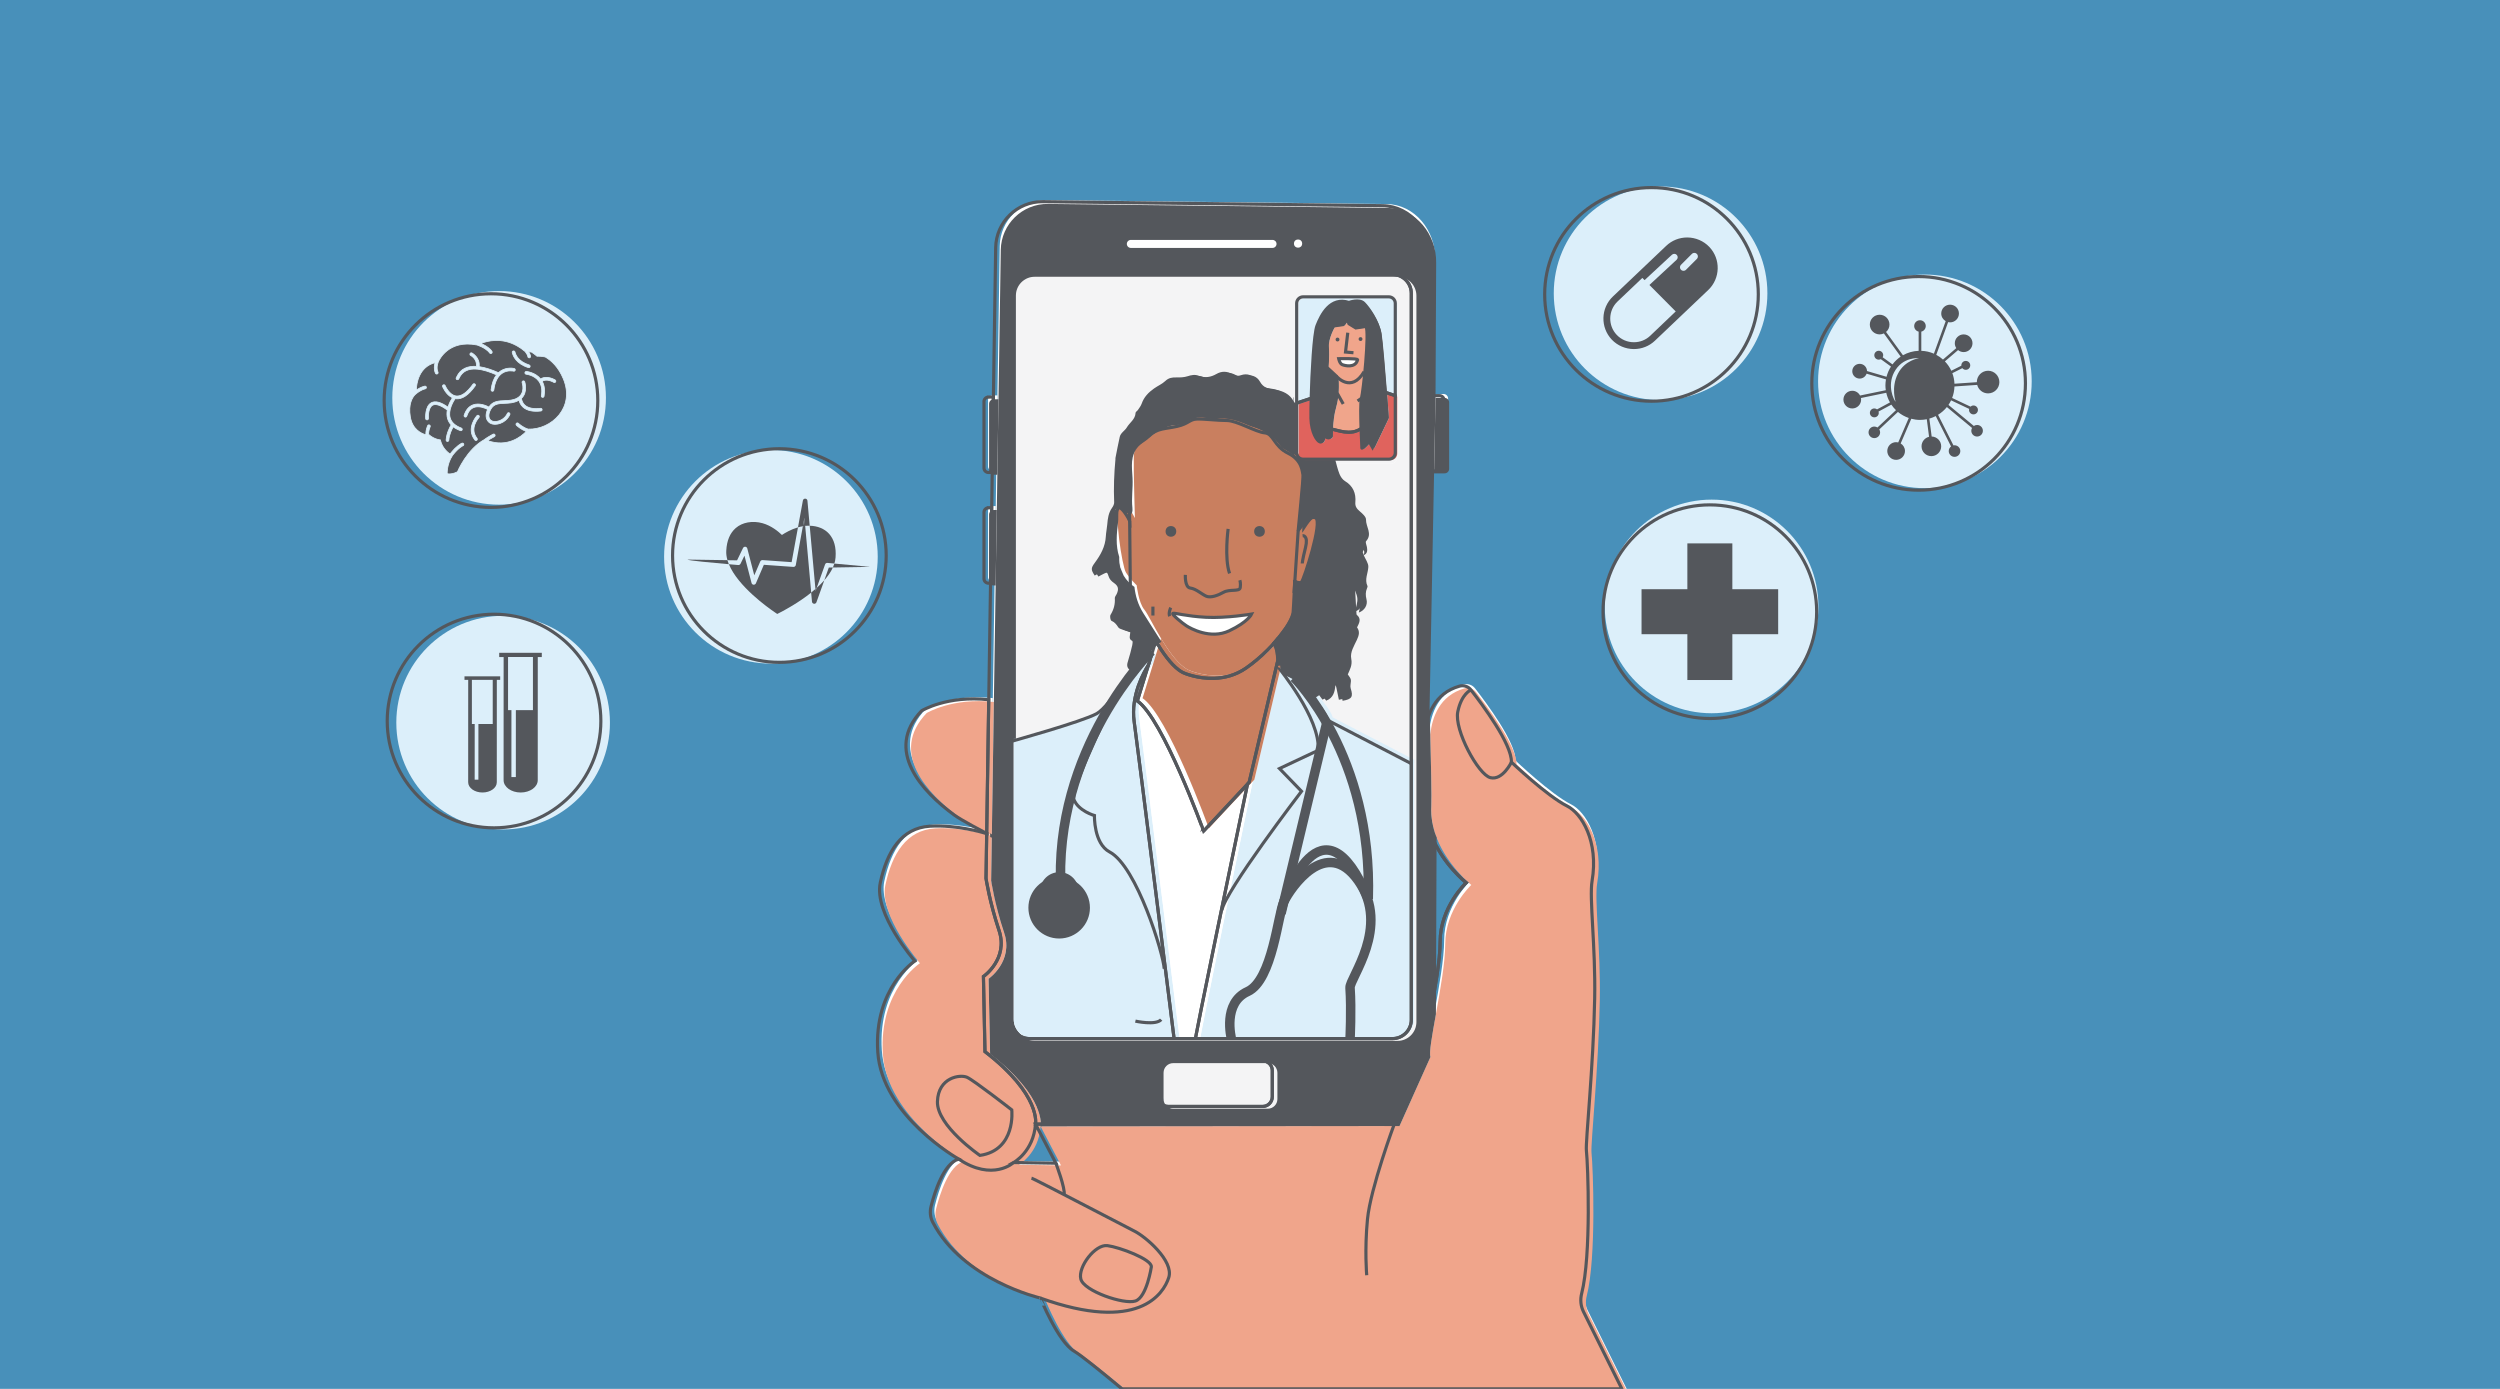<?xml version="1.0" encoding="utf-8"?>
<!-- Generator: Adobe Illustrator 25.0.0, SVG Export Plug-In . SVG Version: 6.00 Build 0)  -->
<svg version="1.1" xmlns="http://www.w3.org/2000/svg" xmlns:xlink="http://www.w3.org/1999/xlink" x="0px" y="0px"
	 viewBox="0 0 841.89 467.72" style="enable-background:new 0 0 841.89 467.72;" xml:space="preserve">
<style type="text/css">
	.st0{fill:#F4F4F5;}
	.st1{fill:#FFFFFF;}
	.st2{fill:#61A575;}
	.st3{fill:none;stroke:#54575C;stroke-width:0.937;stroke-miterlimit:10;}
	.st4{fill:#4890BA;}
	.st5{fill:#F5C65D;}
	.st6{fill:#E0635D;}
	.st7{fill:none;stroke:#54575C;stroke-width:1.044;stroke-miterlimit:10;stroke-dasharray:104.428,10.443;}
	.st8{fill:#CF7B67;}
	.st9{fill:none;stroke:#54575C;stroke-width:0.998;stroke-miterlimit:10;}
	.st10{fill:none;stroke:#54575C;stroke-width:0.91;stroke-miterlimit:10;}
	.st11{fill:#C97F5F;}
	.st12{fill:#303038;}
	.st13{fill:#C3E1CC;}
	.st14{fill:none;stroke:#C3E1CC;stroke-width:1.012;stroke-miterlimit:10;}
	.st15{fill:#FFD600;}
	.st16{fill:#F7AB19;}
	.st17{fill:#C67F16;}
	.st18{fill:#FFEBC5;}
	.st19{fill:#E4C399;}
	.st20{fill:#36311C;}
	.st21{fill:none;stroke:#54575C;stroke-linejoin:round;stroke-miterlimit:10;}
	.st22{fill:#DCEFFA;}
	.st23{fill:none;stroke:#54575C;stroke-miterlimit:10;}
	.st24{fill:#235485;}
	.st25{fill:#F0EDE6;}
	.st26{fill:none;stroke:#FFB62E;stroke-width:1.299;stroke-miterlimit:10;}
	.st27{fill:#005EA2;}
	.st28{clip-path:url(#SVGID_2_);fill:none;}
	.st29{clip-path:url(#SVGID_2_);fill:#58B4FF;}
	.st30{clip-path:url(#SVGID_2_);}
	.st31{fill:none;stroke:#2491FF;stroke-width:1.283;stroke-miterlimit:10;}
	.st32{fill:#58B4FF;}
	.st33{fill:#CFE8FF;}
	.st34{fill:#0B4778;}
	.st35{fill:#E8F5FF;}
	.st36{fill:#2491FF;}
	.st37{opacity:0.28;fill:#2491FF;}
	.st38{clip-path:url(#SVGID_4_);fill:#E8F5FF;}
	.st39{clip-path:url(#SVGID_4_);fill:#58B4FF;}
	.st40{fill:none;}
	.st41{clip-path:url(#SVGID_2_);fill:#CFE8FF;}
	.st42{clip-path:url(#SVGID_2_);fill:#0B4778;}
	.st43{clip-path:url(#SVGID_2_);fill:none;stroke:#0B4778;stroke-width:2.566;stroke-miterlimit:10;}
	.st44{clip-path:url(#SVGID_2_);fill:#005EA2;}
	.st45{clip-path:url(#SVGID_2_);fill:none;stroke:#0B4778;stroke-width:1.283;stroke-miterlimit:10;}
	.st46{clip-path:url(#SVGID_2_);fill:#2491FF;}
	.st47{fill:#0076D6;}
	.st48{fill:#112F4E;}
	.st49{clip-path:url(#SVGID_6_);fill:#CFE8FF;}
	.st50{clip-path:url(#SVGID_6_);}
	.st51{fill:none;stroke:#2491FF;stroke-width:1.393;stroke-miterlimit:10;}
	.st52{opacity:0.43;fill:#005EA2;}
	.st53{fill:#2491FF;stroke:#A1D3FF;stroke-width:0.25;stroke-miterlimit:10;}
	.st54{fill:none;stroke:#54575C;stroke-width:1.066;stroke-miterlimit:10;}
	.st55{fill:#54575C;}
	.st56{fill:none;stroke:#DCEFFA;stroke-width:2.377;stroke-linecap:round;stroke-linejoin:round;stroke-miterlimit:10;}
	.st57{fill:#54575C;stroke:#DCEFFA;stroke-width:0.266;stroke-miterlimit:10;}
	.st58{fill:#F0A58B;}
	.st59{clip-path:url(#SVGID_8_);}
	.st60{clip-path:url(#SVGID_8_);fill:#54575C;}
	.st61{clip-path:url(#SVGID_10_);fill:#FFFFFF;}
	.st62{clip-path:url(#SVGID_10_);}
	.st63{clip-path:url(#SVGID_10_);fill:#54575C;}
	.st64{clip-path:url(#SVGID_10_);fill:none;stroke:#54575C;stroke-width:1.066;stroke-miterlimit:10;}
	.st65{clip-path:url(#SVGID_10_);fill:none;stroke:#54575C;stroke-width:3.197;stroke-miterlimit:10;}
	.st66{fill:none;stroke:#54575C;stroke-width:1.376;stroke-miterlimit:10;}
	.st67{clip-path:url(#SVGID_12_);fill:#DCEFFA;}
	.st68{clip-path:url(#SVGID_12_);fill:#235485;}
	.st69{clip-path:url(#SVGID_12_);fill:#4890BA;}
	.st70{clip-path:url(#SVGID_12_);}
	.st71{clip-path:url(#SVGID_12_);fill:#FFFFFF;}
	.st72{clip-path:url(#SVGID_12_);fill:none;stroke:#FFFFFF;stroke-width:1.792;stroke-miterlimit:10;}
</style>
<g id="Layer_1">
</g>
<g id="Layer_2">
</g>
<g id="Layer_3">
	<rect class="st4" width="841.89" height="467.72"/>
	<path class="st54" d="M329.99,310.92c0,0-9.71-9.96-15.84-8.94c-6.13,1.02-6.39,14.56-5.36,16.35c1.02,1.79,5.88,13.54,11.49,12.52
		C322.56,330.43,330.24,319.35,329.99,310.92z"/>
	<path class="st54" d="M308.08,325.68c0,0,13,16.26,23.07,5.22"/>
	<line class="st54" x1="332.03" y1="299.94" x2="327.69" y2="291.51"/>
	<g>
		<circle class="st22" cx="259.61" cy="187.5" r="35.97"/>
	</g>
	<g>
		<circle class="st22" cx="169.43" cy="243.35" r="35.97"/>
		<g>
			<path class="st55" d="M182.46,219.83l-14.35,0l0,1.43l1.49,0l-0.01,41.36h0.01c0,0.04-0.01,0.07-0.01,0.11
				c0,2.29,2.57,4.15,5.75,4.15c3.18,0,5.75-1.86,5.75-4.15c0-0.04-0.01-0.07-0.01-0.11h0.01l0.01-41.36l1.35,0L182.46,219.83z
				 M179.47,239.15l-5.75,0l-0.01,22.54l-1.49,0l0.01-22.54l-1.14,0l0-17.89l8.38,0L179.47,239.15z"/>
			<path class="st55" d="M156.42,228.95l1.25,0l-0.01,34.39h0.01c0,0.03-0.01,0.06-0.01,0.09c0,1.91,2.16,3.45,4.82,3.45
				c2.66,0,4.82-1.54,4.82-3.45c0-0.03-0.01-0.06-0.01-0.09h0.01l0.01-34.39l1.13,0l0-1.19l-12.02,0L156.42,228.95z M165.93,243.82
				l-4.82,0l-0.01,18.74l-1.25,0l0.01-18.74l-0.95,0l0-14.87l7.02,0L165.93,243.82z"/>
		</g>
	</g>
	<g>
		<circle class="st22" cx="559.21" cy="98.76" r="35.97"/>
		<g>
			<g>
				<path class="st55" d="M575.62,83.15c-1.92-2.02-4.64-3.18-7.45-3.18c-2.65,0-5.16,1-7.07,2.82l-17.95,17.06
					c-4.1,3.9-4.27,10.41-0.37,14.52c1.92,2.02,4.64,3.18,7.45,3.18c2.65,0,5.16-1,7.07-2.81l17.95-17.07
					C579.36,93.77,579.53,87.25,575.62,83.15z M555.72,113.07c-1.48,1.41-3.43,2.18-5.49,2.18c-2.21,0-4.26-0.88-5.78-2.47
					c-3.03-3.18-2.9-8.23,0.28-11.26l8.34-7.93l0.75,0.75c2.66-2.47,6.8-6.3,9.22-8.55c0.47-0.43,1.19-0.41,1.63,0.06
					c0.43,0.47,0.41,1.19-0.06,1.63c-3.28,3.05-7.1,6.58-9.16,8.49l8.86,8.91L555.72,113.07z"/>
			</g>
			<line class="st56" x1="570.58" y1="86.35" x2="566.93" y2="90.01"/>
		</g>
	</g>
	<g>
		<circle class="st22" cx="648.22" cy="128.43" r="35.97"/>
		<path class="st55" d="M669.51,124.85c-2.1,0-3.8,1.7-3.8,3.8c0,0.02,0,0.03,0.01,0.05l-7.54,0.52c-0.06-1.25-0.3-2.44-0.72-3.55
			l3.37-1.69c0.27,0.34,0.69,0.56,1.16,0.56c0.83,0,1.5-0.67,1.5-1.5c0-0.83-0.67-1.5-1.5-1.5s-1.5,0.67-1.5,1.5
			c0,0.04,0.01,0.07,0.01,0.11l-3.39,1.7c-0.54-1.17-1.27-2.23-2.16-3.15l4.44-3.81c0.51,0.42,1.16,0.68,1.88,0.68
			c1.65,0,2.98-1.33,2.98-2.98c0-1.65-1.33-2.98-2.98-2.98c-1.64,0-2.98,1.33-2.98,2.98c0,0.61,0.18,1.17,0.5,1.64l-4.48,3.85
			c-0.69-0.61-1.44-1.16-2.26-1.59l3.99-11.01c0.21,0.05,0.43,0.08,0.66,0.08c1.64,0,2.98-1.33,2.98-2.98
			c0-1.65-1.33-2.98-2.98-2.98c-1.65,0-2.98,1.33-2.98,2.98c0,1.1,0.61,2.05,1.5,2.57l-3.97,10.95c-1.3-0.57-2.73-0.91-4.24-0.96
			v-6.46c0.86-0.2,1.5-0.97,1.5-1.89c0-1.08-0.87-1.95-1.95-1.95c-1.08,0-1.95,0.87-1.95,1.95c0,0.92,0.64,1.69,1.5,1.89v6.46
			c-1.92,0.07-3.71,0.6-5.28,1.49l-5.69-7.84c0.7-0.61,1.15-1.49,1.15-2.49c0-1.83-1.48-3.31-3.31-3.31c-1.83,0-3.31,1.48-3.31,3.31
			c0,1.83,1.48,3.31,3.31,3.31c0.51,0,0.99-0.12,1.42-0.33l5.67,7.81c-1.06,0.71-1.99,1.61-2.76,2.62l-3.31-2.4
			c0.11-0.21,0.18-0.44,0.18-0.69c0-0.83-0.67-1.5-1.5-1.5s-1.5,0.67-1.5,1.5s0.67,1.5,1.5,1.5c0.25,0,0.48-0.07,0.69-0.17
			l3.43,2.49c-0.68,1.04-1.18,2.2-1.5,3.44l-6.57-1.93c-0.03-1.35-1.13-2.43-2.48-2.43c-1.37,0-2.49,1.11-2.49,2.49
			c0,1.37,1.11,2.48,2.49,2.48c1.08,0,1.99-0.69,2.33-1.65l6.53,1.92c-0.11,0.66-0.19,1.33-0.19,2.01c0,0.55,0.05,1.09,0.13,1.63
			l-8.67,1.79c-0.5-0.95-1.48-1.6-2.62-1.6c-1.64,0-2.98,1.33-2.98,2.98c0,1.64,1.33,2.98,2.98,2.98c1.65,0,2.98-1.33,2.98-2.98
			c0-0.18-0.02-0.36-0.05-0.54l8.52-1.76c0.25,1.15,0.68,2.24,1.25,3.24l-4.36,2.35c-0.25-0.2-0.57-0.32-0.91-0.32
			c-0.83,0-1.5,0.67-1.5,1.5s0.67,1.5,1.5,1.5s1.5-0.67,1.5-1.5c0-0.16-0.03-0.31-0.08-0.45l4.31-2.32
			c0.45,0.67,0.98,1.29,1.56,1.85c-3.6,3.36-5.37,5.02-6.23,5.84c-0.31-0.2-0.67-0.32-1.06-0.32c-1.07,0-1.95,0.87-1.95,1.95
			c0,1.08,0.87,1.95,1.95,1.95c1.08,0,1.95-0.87,1.95-1.95c0-0.36-0.11-0.69-0.28-0.98c1.26-1.2,3.91-3.68,6.28-5.89
			c1.07,0.89,2.31,1.58,3.65,2.04l-3.55,8.23c-0.23-0.06-0.46-0.09-0.71-0.09c-1.65,0-2.98,1.33-2.98,2.98
			c0,1.64,1.33,2.98,2.98,2.98c1.65,0,2.98-1.33,2.98-2.98c0-1.08-0.58-2.02-1.45-2.54l3.58-8.32c0.94,0.24,1.91,0.39,2.93,0.39
			c0.79,0,1.55-0.08,2.29-0.23c0.35,2.82,0.59,4.68,0.76,5.91c-1.45,0.35-2.53,1.65-2.53,3.21c0,1.83,1.48,3.31,3.31,3.31
			c1.83,0,3.31-1.48,3.31-3.31c0-1.8-1.43-3.25-3.21-3.3c-0.23-1.69-0.53-4.04-0.78-6.03c0.75-0.21,1.48-0.5,2.16-0.85l5.15,10.23
			c-0.47,0.36-0.78,0.91-0.78,1.55c0,1.08,0.87,1.95,1.95,1.95c1.08,0,1.95-0.87,1.95-1.95c0-1.08-0.87-1.95-1.95-1.95
			c-0.12,0-0.24,0.01-0.36,0.04l-5.19-10.3c1.13-0.7,2.14-1.58,2.97-2.61l8.48,7.04c-0.16,0.28-0.25,0.6-0.25,0.94
			c0,1.08,0.87,1.95,1.95,1.95c1.08,0,1.95-0.87,1.95-1.95c0-1.08-0.87-1.95-1.95-1.95c-0.41,0-0.79,0.13-1.1,0.34l-8.54-7.09
			c0.33-0.49,0.62-1,0.88-1.54l6.08,2.88c-0.03,0.11-0.04,0.23-0.04,0.35c0,0.83,0.67,1.5,1.5,1.5s1.5-0.67,1.5-1.5
			s-0.67-1.5-1.5-1.5c-0.39,0-0.73,0.15-1,0.39l-6.19-2.92c0.47-1.2,0.74-2.5,0.79-3.87l7.65-0.53c0.42,1.64,1.9,2.86,3.67,2.86
			c2.1,0,3.8-1.7,3.8-3.8S671.61,124.85,669.51,124.85z M639.11,125.89c-2.37,4.67-0.74,9.42-0.74,9.42
			c-0.67-0.74-2.89-5.27-0.55-9.86c2.84-5.47,8.41-4.82,8.41-4.82S641.48,121.22,639.11,125.89z"/>
	</g>
	<g>
		<circle class="st22" cx="576.39" cy="204.22" r="35.97"/>
		<path class="st55" d="M598.81,213.57h-15.43V229h-15.15v-15.43H552.8v-15.15h15.43v-15.43h15.15v15.43h15.43V213.57z"/>
	</g>
	<g>
		<circle class="st22" cx="168.08" cy="133.98" r="35.97"/>
	</g>
	<path class="st57" d="M189.67,127.49c-1.59-3.78-3.86-5.99-6.05-7.28c-0.64-0.13-1.2-0.2-1.64-0.23c-0.7-0.05-1.13-0.01-1.13-0.01
		c-0.01-0.01-0.02-0.02-0.03-0.03c-0.62-0.53-1.23-0.98-1.84-1.38c-0.36-0.05-0.69-0.09-0.97-0.11c0.31,0.49,0.61,1.07,0.66,1.56
		c0.02,0.26-0.17,0.48-0.42,0.5c-0.04,0-0.09,0-0.13-0.01c-0.2-0.04-0.35-0.2-0.37-0.42c-0.04-0.43-0.5-1.16-0.89-1.68
		c-0.91-0.78-1.82-1.41-2.72-1.91c-5.22-2.94-10.06-1.68-12.2-0.83c0.11,0.05,0.23,0.1,0.34,0.15c0.01,0.01,0.03,0.01,0.04,0.02
		c0.88,0.4,1.9,0.97,2.7,1.75c0.24,0.23,0.46,0.48,0.64,0.75c0.15,0.21,0.1,0.5-0.11,0.65c-0.11,0.08-0.24,0.1-0.36,0.08
		c-0.11-0.02-0.22-0.09-0.29-0.19c-0.08-0.12-0.18-0.23-0.28-0.34c-0.02-0.03-0.05-0.06-0.07-0.08c-0.09-0.1-0.18-0.19-0.28-0.28
		c-0.01-0.01-0.02-0.02-0.04-0.03c-0.24-0.22-0.51-0.42-0.78-0.61c-0.77-0.52-1.61-0.89-2.24-1.14c-0.02-0.01-0.03-0.01-0.05-0.02
		c-0.08-0.03-0.16-0.06-0.24-0.09c-0.02-0.01-0.04-0.01-0.06-0.02c-0.08-0.03-0.16-0.06-0.23-0.08c-9.64-1.89-12.78,5.1-13.02,5.68
		c-0.02,0.05-0.04,0.11-0.06,0.16c-0.01,0.03-0.02,0.06-0.03,0.1c-0.01,0.03-0.02,0.05-0.03,0.08c-0.01,0.05-0.03,0.09-0.04,0.14
		c0,0.01-0.01,0.03-0.01,0.04c-0.02,0.05-0.03,0.11-0.05,0.17c0,0.01,0,0.01-0.01,0.02c-0.02,0.06-0.03,0.13-0.05,0.19c0,0,0,0,0,0
		c-0.16,0.74-0.21,1.61,0.12,2.43c0.02,0.04,0.03,0.09,0.05,0.13c0.11,0.23,0,0.51-0.23,0.61c-0.08,0.04-0.17,0.05-0.25,0.04
		c-0.05-0.01-0.09-0.02-0.14-0.04c-0.01,0-0.01-0.01-0.01-0.01c-0.04-0.02-0.08-0.05-0.12-0.08c-0.02-0.02-0.03-0.03-0.05-0.05
		c-0.02-0.02-0.04-0.05-0.05-0.08c-0.58-1.26-0.42-2.58-0.13-3.58c-5.41,1.43-6.24,6.84-6.33,9.25c0.75-0.53,1.72-1.08,2.83-1.34
		c0.25-0.06,0.5,0.1,0.56,0.34c0.06,0.25-0.1,0.5-0.35,0.56c-1.57,0.37-2.87,1.43-3.5,2.02c-0.8,0.85-2.28,3.07-1.55,7.41
		c0.71,4.26,3.69,5.62,5.23,6.04c0-0.1,0-0.2,0-0.3c0-0.02,0-0.05,0-0.07c0-0.07,0-0.15,0.01-0.22c0-0.01,0-0.02,0-0.04
		c0.01-0.08,0.01-0.17,0.02-0.25c0-0.01,0-0.02,0-0.03c0.01-0.08,0.02-0.17,0.03-0.25c0,0,0,0,0,0c0.01-0.08,0.03-0.16,0.04-0.23
		c0-0.02,0.01-0.05,0.01-0.07c0.01-0.05,0.02-0.11,0.03-0.16c0.01-0.02,0.01-0.05,0.02-0.07c0.02-0.07,0.03-0.13,0.05-0.2
		c0,0,0-0.01,0-0.01c0.02-0.07,0.03-0.13,0.05-0.19c0.01-0.02,0.01-0.04,0.02-0.06c0.01-0.04,0.03-0.09,0.04-0.13
		c0.01-0.02,0.01-0.04,0.02-0.05c0.02-0.05,0.03-0.1,0.05-0.15c0,0,0-0.01,0-0.01c0.02-0.05,0.03-0.1,0.05-0.14
		c0.01-0.01,0.01-0.03,0.01-0.04c0.01-0.03,0.02-0.06,0.03-0.09c0-0.01,0.01-0.02,0.01-0.03c0.03-0.08,0.05-0.14,0.07-0.18
		c0-0.01,0.01-0.01,0.01-0.02c0.01-0.02,0.01-0.03,0.02-0.04c0,0,0-0.01,0.01-0.01c0.01-0.01,0.01-0.02,0.01-0.03
		c0.11-0.23,0.38-0.33,0.62-0.22c0.23,0.11,0.33,0.38,0.22,0.62c0,0,0,0.01-0.01,0.02c0,0.01-0.01,0.02-0.02,0.04c0,0,0,0,0,0
		c-0.11,0.25-0.51,1.3-0.51,2.47c0,0,0,0,0,0c1.05,0.99,2.24,1.47,3.04,1.69c0.57,0.15,0.94,0.18,0.94,0.18c0,0,0,0.01,0,0.01
		c0.54,2.26,1.85,3.76,3.26,4.75c-0.04,0.05-0.08,0.1-0.12,0.16c0.04-0.06,0.09-0.11,0.13-0.17c0.49-0.64,0.96-1.17,1.38-1.62
		c0,0,0,0,0,0c0,0,0,0,0,0c0.09-0.09,0.17-0.18,0.26-0.26c0.01-0.01,0.03-0.03,0.04-0.04c0.81-0.79,1.45-1.25,1.86-1.49c0,0,0,0,0,0
		c0.13-0.08,0.23-0.13,0.3-0.17c0.01,0,0.01-0.01,0.02-0.01c0.02-0.01,0.03-0.02,0.05-0.02c0.01-0.01,0.02-0.01,0.03-0.01
		c0.01,0,0.02-0.01,0.02-0.01c0.01-0.01,0.02-0.01,0.03-0.01c0.24-0.1,0.51,0.02,0.6,0.26c0.1,0.24-0.02,0.51-0.25,0.6
		c-0.03,0.01-1.47,0.64-3.44,3.14c-0.02,0.02-0.03,0.04-0.05,0.06c0.01-0.02,0.02-0.03,0.04-0.05c0,0,0,0,0,0
		c-0.03,0.05-0.06,0.09-0.09,0.14c-1.95,2.96-1.77,6.12-1.77,6.12s0.65,0.2,1.73-0.02c0.49-0.1,1.07-0.29,1.72-0.62
		c0,0,0.76-1.85,2.26-4.12c0.05-0.08,0.1-0.15,0.15-0.23c1.52-2.26,3.76-4.89,6.7-6.52c0.01-0.01,0.02-0.02,0.03-0.03c0,0,0,0,0,0
		c0,0,0,0,0,0c0.28-0.24,0.85-0.61,1.43-0.95c0,0,0,0,0,0c0.07-0.04,0.14-0.08,0.21-0.12c0,0,0.01-0.01,0.01-0.01
		c0.07-0.04,0.13-0.08,0.19-0.11c0.01-0.01,0.02-0.01,0.03-0.02c0.06-0.03,0.12-0.07,0.17-0.1c0.01-0.01,0.03-0.02,0.04-0.02
		c0.05-0.03,0.1-0.06,0.15-0.09c0.02-0.01,0.04-0.02,0.06-0.03c0.04-0.02,0.09-0.05,0.13-0.07c0.02-0.01,0.04-0.02,0.06-0.04
		c0.04-0.02,0.07-0.04,0.11-0.06c0.02-0.01,0.04-0.02,0.07-0.04c0.03-0.01,0.05-0.03,0.08-0.04c0.05-0.03,0.09-0.05,0.12-0.07
		c0.23-0.12,0.51-0.04,0.63,0.19c0.12,0.22,0.04,0.51-0.18,0.63c-0.83,0.45-1.77,1-2.3,1.35c6.73,2.42,11.37-1.38,13.03-3.1
		c-1.89-0.67-3.25-1.99-3.33-2.07c-0.18-0.18-0.18-0.47,0-0.66c0.18-0.18,0.47-0.18,0.66,0c0.02,0.02,1.46,1.42,3.34,1.97
		c0-0.01,0.01-0.01,0.01-0.01C185.63,144.74,193.8,137.29,189.67,127.49z M178.21,122.91c0.24,0.08,0.38,0.34,0.3,0.58
		c-0.07,0.23-0.3,0.36-0.53,0.31c-0.02,0-0.03-0.01-0.05-0.01c-4.14-1.32-5.15-3.93-5.4-4.99c-0.1-0.24,0.02-0.5,0.26-0.59
		c0.24-0.1,0.51,0.03,0.61,0.26c0.01,0.01,0.02,0.06,0.04,0.12C173.65,119.5,174.53,121.73,178.21,122.91z M167.86,125.51
		c0.22-0.2,0.44-0.39,0.69-0.55c2.16-1.47,4.52-0.89,4.62-0.86c0.25,0.06,0.4,0.32,0.33,0.56c-0.06,0.25-0.31,0.4-0.56,0.33
		c-0.02-0.01-2.07-0.5-3.88,0.74c-1.49,1.02-2.42,2.91-2.76,5.63c-0.03,0.25-0.26,0.43-0.52,0.4c-0.01,0-0.02,0-0.03-0.01
		c-0.24-0.05-0.4-0.27-0.37-0.51c0.27-2.12,0.88-3.79,1.83-5.01c-2.44-1.08-4.55-1.71-6.33-1.9c-0.05,0.01-0.11,0.01-0.16,0
		c-0.01,0-0.01,0-0.02,0c-0.02,0-0.03-0.01-0.05-0.02c-2.96-0.26-4.98,0.75-6.03,3.03c-0.12,0.26-0.19,0.42-0.38,0.5
		c-0.09,0.04-0.19,0.05-0.28,0.03c-0.14-0.03-0.27-0.12-0.33-0.26c-0.08-0.18-0.04-0.38,0.08-0.51c0.02-0.04,0.04-0.09,0.07-0.15
		c1.32-2.87,3.82-3.74,6.64-3.57c0.34-2.45-1.84-3.64-1.93-3.69c-0.23-0.12-0.31-0.4-0.19-0.63c0.12-0.23,0.4-0.31,0.63-0.19
		c0.03,0.02,2.82,1.53,2.42,4.6C163.5,123.77,165.79,124.58,167.86,125.51z M153.5,134.29c-0.08-0.01-0.16-0.02-0.23-0.04
		c-0.57,0.85-2.44,3.9-1.66,6.51c0.44,1.5,1.71,2.64,3.75,3.39c0.24,0.09,0.36,0.35,0.28,0.59c-0.08,0.22-0.3,0.34-0.52,0.3
		c-0.02,0-0.05-0.01-0.07-0.02c-0.96-0.35-1.76-0.78-2.42-1.29c-0.42,0.72-1.35,2.53-1.48,4.5c-0.02,0.26-0.24,0.45-0.49,0.43
		c-0.02,0-0.04,0-0.06-0.01c-0.23-0.04-0.39-0.25-0.37-0.49c0.15-2.35,1.31-4.43,1.7-5.08c-0.57-0.6-0.97-1.29-1.2-2.07
		c-0.29-0.97-0.27-1.97-0.1-2.92c-2.19-1.63-3.9-2.2-4.93-1.64c-1.39,0.75-1.5,3.47-1.43,4.45c0.02,0.26-0.17,0.48-0.43,0.5
		c-0.04,0-0.08,0-0.13-0.01c-0.2-0.04-0.36-0.21-0.37-0.42c-0.01-0.17-0.29-4.15,1.91-5.34c1.34-0.72,3.22-0.22,5.61,1.48
		c0.41-1.38,1.09-2.54,1.49-3.17c-2.15-0.97-3.25-3.61-3.3-3.74c-0.1-0.24,0.02-0.51,0.26-0.6c0.24-0.1,0.51,0.02,0.6,0.25
		c0.01,0.03,1.34,3.22,3.71,3.5c1.72,0.2,3.62-1.12,5.65-3.95c0.15-0.21,0.44-0.25,0.65-0.1c0.21,0.15,0.25,0.44,0.1,0.65
		C157.77,133.09,155.58,134.54,153.5,134.29z M161.29,140.61c-0.14,0.15-3.3,3.65-0.65,6.99c0.16,0.2,0.13,0.49-0.07,0.65
		c-0.11,0.09-0.25,0.12-0.38,0.09c-0.1-0.02-0.2-0.08-0.27-0.17c-3.15-3.96,0.66-8.15,0.69-8.19c0.17-0.19,0.47-0.2,0.66-0.03
		C161.45,140.13,161.46,140.42,161.29,140.61z M182.15,138.41c-1.28,0.15-2.42,0.13-3.39-0.07c-1.08-0.21-1.96-0.63-2.65-1.26
		c-0.84-0.77-1.19-1.68-1.33-2.32c-0.07,0.04-0.14,0.08-0.21,0.13c-1.51,0.82-3.16,0.88-4.61,0.94c-1.87,0.07-3.48,0.13-4.48,1.67
		c-0.9,1.38-1.1,2.77-0.53,3.64c0.44,0.67,1.3,0.95,2.36,0.77c2.59-0.44,3.5-2.56,3.54-2.65c0.1-0.24,0.37-0.35,0.6-0.25
		c0.24,0.1,0.35,0.37,0.25,0.6c-0.04,0.11-1.13,2.69-4.24,3.22c-0.54,0.09-1.04,0.09-1.49,0c-0.77-0.15-1.39-0.55-1.8-1.18
		c-0.65-0.99-0.63-2.36,0.04-3.78c-0.82-0.42-2.86-1.3-4.59-0.67c-1.11,0.41-1.93,1.39-2.44,2.94c-0.07,0.23-0.3,0.36-0.53,0.31
		c-0.02,0-0.04-0.01-0.05-0.01c-0.24-0.08-0.38-0.34-0.3-0.58c0.6-1.83,1.61-3.01,3.01-3.52c2.1-0.76,4.42,0.25,5.35,0.73
		c0.01-0.02,0.03-0.04,0.04-0.06c1.26-1.94,3.27-2.01,5.22-2.09c1.42-0.05,2.88-0.11,4.2-0.83c2.92-1.58,1.76-5.06,1.71-5.21
		c-0.08-0.24,0.05-0.51,0.29-0.59c0.24-0.08,0.51,0.04,0.59,0.29c0.01,0.04,1.15,3.43-1.09,5.57c0.04,0.42,0.22,1.46,1.13,2.28
		c1.1,1,2.88,1.36,5.3,1.08c0.25-0.03,0.48,0.15,0.51,0.41C182.59,138.15,182.41,138.38,182.15,138.41z M187.11,128.6
		c-0.13,0.22-0.42,0.29-0.64,0.15c-0.02-0.01-2.31-1.39-3.88-0.34c0.76,1.36,0.98,3.05,0.63,5.02c-0.04,0.25-0.28,0.42-0.54,0.38
		c0,0-0.01,0-0.01,0c-0.25-0.05-0.41-0.29-0.37-0.53c0.36-2.06,0.05-3.73-0.91-4.99c-1.52-1.99-4.18-2.27-4.2-2.27
		c-0.26-0.03-0.44-0.25-0.42-0.51c0.02-0.25,0.25-0.44,0.51-0.42c0.12,0.01,3.01,0.32,4.78,2.54c2.05-1.39,4.76,0.25,4.88,0.32
		C187.18,128.09,187.24,128.38,187.11,128.6z"/>
	<g>
		<circle class="st54" cx="262.46" cy="187.08" r="35.97"/>
		<g>
			<path class="st55" d="M270.37,177.21c0.18-0.03,0.36-0.07,0.54-0.09c0.07-0.01,0.14-0.01,0.21-0.02l-0.24-2.69L270.37,177.21z"/>
			<path class="st55" d="M274.66,198.99l0.36-1.01c-0.14,0.12-0.28,0.25-0.42,0.37L274.66,198.99z"/>
			<path class="st55" d="M231.53,188.44c-0.02,0.31,8.97,1.13,13.91,1.56c-0.18-0.45-0.35-0.9-0.48-1.36L231.53,188.44z"/>
			<path class="st55" d="M293.06,190.9l-12.08-1.12c-0.14,0.45-0.3,0.89-0.5,1.33L293.06,190.9z"/>
			<path class="st55" d="M270.88,174.41l0.24,2.69c0.53-0.06,1.04-0.07,1.55-0.06l-0.76-8.42c-0.03-0.38-0.34-0.68-0.72-0.7
				c0,0-0.01,0-0.01,0c-0.39-0.02-0.73,0.25-0.8,0.63l-1.65,9.04c0.53-0.16,1.08-0.28,1.64-0.37L270.88,174.41z"/>
			<path class="st55" d="M275.02,197.98l-0.36,1.01l-0.06-0.64c-0.47,0.41-0.96,0.81-1.44,1.2l0.28,3.07
				c0.03,0.36,0.31,0.65,0.67,0.7c0.02,0,0.03,0,0.05,0.01c0.34,0.02,0.66-0.19,0.78-0.51l2.65-7.4
				C276.8,196.3,275.93,197.16,275.02,197.98z"/>
			<path class="st55" d="M250.22,184.55c0.14-0.29,0.46-0.47,0.77-0.43c0.32,0.03,0.59,0.26,0.67,0.58l2.35,9.05l2.01-4.67
				c0.13-0.3,0.44-0.47,0.77-0.47l9.8,0.7l2.14-11.73c-2.33,0.69-4.32,1.85-5.41,2.57c-1.26-1.22-3.61-3.14-6.53-3.96
				c-3.33-0.92-6.78-0.33-9.02,1.63c-1.95,1.7-3.02,4.25-3.19,7.58c-0.07,1.07,0.08,2.16,0.4,3.25l3.23,0.05L250.22,184.55z"/>
			<path class="st55" d="M277.58,195.41c1.21-1.37,2.22-2.82,2.9-4.31l-1.37,0.02L277.58,195.41z"/>
			<path class="st55" d="M270.91,177.12c-0.18,0.02-0.36,0.06-0.54,0.09l-2.38,13.07c-0.07,0.39-0.42,0.65-0.82,0.63l-9.94-0.71
				l-2.68,6.24c-0.13,0.3-0.44,0.47-0.77,0.47c-0.33-0.03-0.61-0.26-0.69-0.58l-2.39-9.21l-1.33,2.73
				c-0.14,0.28-0.43,0.45-0.74,0.43c0,0-1.3-0.11-3.17-0.27c3.06,7.46,13.14,14.61,15.48,16.2l0.8,0.54l0.86-0.44
				c1.55-0.79,6.26-3.3,10.58-6.75l-2.03-22.45C271.05,177.11,270.98,177.11,270.91,177.12z"/>
			<path class="st55" d="M275.02,197.98l2.83-7.91c0.11-0.32,0.42-0.53,0.76-0.51l2.37,0.22c0.21-0.68,0.35-1.38,0.4-2.07
				c0.25-3.38-0.49-6.05-2.18-7.94c-1.55-1.73-3.89-2.67-6.53-2.72l1.93,21.32C274.74,198.23,274.88,198.1,275.02,197.98z"/>
		</g>
	</g>
	<g>
		<circle class="st54" cx="166.37" cy="242.81" r="35.97"/>
	</g>
	<g>
		<circle class="st54" cx="556.15" cy="99.14" r="35.97"/>
	</g>
	<g>
		<circle class="st54" cx="646.11" cy="129.1" r="35.97"/>
	</g>
	<g>
		<circle class="st54" cx="575.8" cy="205.99" r="35.97"/>
	</g>
	<g>
		<g>
			<path class="st1" d="M363.07,454.46c2.28,1.32,9.37,7.07,16.78,13.26h167.95l-13.19-26.55c-0.94-1.89-1.14-4.05-0.62-6.1
				c3.29-12.93,2.12-43.44,1.6-48.15c-0.33-2.93,2.36-27.97,2.79-51.31c0.32-17.36-1.85-33.79-0.88-39.48
				c2.27-13.34-3.51-22.81-8.44-25.27c-6.75-3.36-18.73-14.76-18.73-14.76c0.23-6-9.86-19.5-13.64-24.34
				c-0.91-1.17-2.44-1.65-3.86-1.25c-8.42,2.38-10.92,9.74-11.53,15.51c0.22,8.86,0.5,21.45,0.35,24.07
				c-0.22,3.82,0.52,7.4,1.75,10.62c3.67,9.6,11.7,15.99,11.7,15.99s-8.77,8.19-8.77,19.88c0,6.17-1.71,15.69-3.15,23.68
				c-1.29,7.15-2.37,13.09-1.82,14.33l-10.43,23.29l-120.86,0.11l6.87,13.16l-14.22-0.23c0,0,6.7-3.7,7.35-12.92
				c0,0,1.99-9.8-17.02-24.42l-0.52-25.29c0,0,8.48-5.85,5.26-15.5c-3.22-9.65-4.39-17.55-4.39-17.55l0.23-15.09
				c-1.41-0.43-10.23-3.01-19.08-2.49c-9.65,0.57-14.47,8.51-16.74,19.01c-2.27,10.5,11.63,26.39,11.63,26.39
				s-13.9,9.08-12.48,30.65c1.42,21.57,27.24,36.04,27.24,36.04c-5.06,1.48-8.09,11.11-9.3,15.95c-0.45,1.78-0.29,3.67,0.56,5.3
				c10.13,19.55,36.27,25.56,36.27,25.56S357.68,451.34,363.07,454.46z"/>
			<path class="st1" d="M311.71,238.81c-12.72,13.27,0.2,27.23,10.97,35.08c2.46,1.79,9.66,5.57,10.95,6.24l0.69-45.04
				C320.36,233.52,311.71,238.81,311.71,238.81z"/>
			<path class="st1" d="M333.63,280.12l0,0.05c0.13,0.04,0.22,0.07,0.22,0.07S333.76,280.19,333.63,280.12z"/>
			<path class="st1" d="M348.11,349.21h122.17c3.51,0,6.35-2.84,6.35-6.35V98.23c0-3.51-2.84-6.35-6.35-6.35H348.11
				c-3.51,0-6.35,2.84-6.35,6.35v244.63C341.76,346.36,344.6,349.21,348.11,349.21z M436.97,102.37c0-1.21,0.98-2.18,2.18-2.18H468
				c1.21,0,2.18,0.98,2.18,2.18v50.31c0,1.21-0.98,2.18-2.18,2.18h-28.85c-1.21,0-2.18-0.98-2.18-2.18V102.37z"/>
			<path class="st1" d="M439.15,154.86H468c1.21,0,2.18-0.98,2.18-2.18v-50.31c0-1.21-0.98-2.18-2.18-2.18h-28.85
				c-1.21,0-2.18,0.98-2.18,2.18v50.31C436.97,153.89,437.95,154.86,439.15,154.86z"/>
			<path class="st1" d="M426.58,356.71h-31.85c-1.79,0-3.24,1.45-3.24,3.24v8.86c0,1.79,1.45,3.24,3.24,3.24h31.85
				c1.79,0,3.24-1.45,3.24-3.24v-8.86C429.81,358.16,428.37,356.71,426.58,356.71z"/>
			<path class="st1" d="M334.26,133.16c-0.85,0-1.53,0.69-1.53,1.53v22.35c0,0.85,0.69,1.53,1.53,1.53h1.24l0.39-25.42H334.26z"/>
			<path class="st1" d="M334.26,170.44c-0.85,0-1.53,0.69-1.53,1.53v22.35c0,0.85,0.69,1.53,1.53,1.53h0.67l0.39-25.42H334.26z"/>
			<path class="st1" d="M486.13,158.09c0.85,0,1.53-0.69,1.53-1.53v-22.35c0-0.85-0.69-1.53-1.53-1.53h-3.06l-0.49,25.42H486.13z"/>
			<path class="st1" d="M481.65,270.11c0.15-2.62-0.12-15.21-0.35-24.07c-0.13-5.11-0.24-8.98-0.24-8.98l1.51-78.97l0.49-25.42
				l0.22-45.4c0.18-9.56-6.79-18.44-16.35-18.56L352.6,67.36c-8.68-0.1-15.81,6.83-15.94,15.51l-0.77,50.29l-0.39,25.42l-0.18,11.86
				l-0.39,25.42l-0.6,39.22l-0.69,45.04c0.13,0.07,0.22,0.11,0.22,0.11s-0.09-0.03-0.22-0.07l-0.23,15.09c0,0,1.17,7.9,4.39,17.55
				s-5.26,15.5-5.26,15.5l0.52,25.29c19.01,14.62,17.02,24.42,17.02,24.42l120.86-0.11l10.43-23.29c-0.55-1.24,0.53-7.18,1.82-14.33
				l0.23-59.56C482.17,277.51,481.43,273.93,481.65,270.11z M429.81,368.8c0,1.79-1.45,3.24-3.24,3.24h-31.85
				c-1.79,0-3.24-1.45-3.24-3.24v-8.86c0-1.79,1.45-3.24,3.24-3.24h31.85c1.79,0,3.24,1.45,3.24,3.24V368.8z M476.63,342.86
				c0,3.51-2.84,6.35-6.35,6.35H348.11c-3.51,0-6.35-2.84-6.35-6.35V98.23c0-3.51,2.84-6.35,6.35-6.35h122.17
				c3.51,0,6.35,2.84,6.35,6.35V342.86z"/>
		</g>
		<g>
			<path class="st40" d="M343.07,392.25l14.22,0.23l-6.87-13.16C349.76,388.56,343.07,392.25,343.07,392.25z"/>
			<path class="st58" d="M363.43,455.77c2.12,1.23,8.38,6.27,15.2,11.94h168.88l-12.54-25.23c-0.94-1.89-1.14-4.05-0.62-6.1
				c3.29-12.93,2.12-43.44,1.6-48.15c-0.33-2.93,2.36-27.97,2.79-51.31c0.32-17.36-1.85-33.79-0.88-39.48
				c2.27-13.34-3.51-22.81-8.44-25.27c-6.75-3.36-18.73-14.76-18.73-14.76c0.23-6-9.86-19.5-13.64-24.34
				c-0.91-1.17-2.44-1.65-3.86-1.25c-8.42,2.38-10.92,9.74-11.53,15.51c0.22,8.86,0.5,21.45,0.35,24.07
				c-0.22,3.82,0.52,7.4,1.75,10.62c3.67,9.6,11.7,15.99,11.7,15.99s-8.77,8.19-8.77,19.88c0,6.17-1.71,15.69-3.15,23.68
				c-1.29,7.15-2.37,13.09-1.82,14.33l-10.43,23.29l-120.86,0.11l6.87,13.16l-14.22-0.23c0,0,6.7-3.7,7.35-12.92
				c0,0,1.98-9.8-17.02-24.42l-0.52-25.29c0,0,8.48-5.85,5.26-15.5c-3.22-9.65-4.39-17.55-4.39-17.55l0.23-15.09
				c-1.41-0.43-10.23-3.01-19.08-2.49c-9.65,0.57-14.47,8.51-16.74,19.01c-2.27,10.5,11.63,26.39,11.63,26.39
				s-13.9,9.08-12.48,30.65c1.42,21.57,27.24,36.04,27.24,36.04c-5.06,1.48-8.09,11.11-9.3,15.95c-0.45,1.78-0.29,3.67,0.56,5.3
				c10.13,19.55,36.27,25.56,36.27,25.56S358.03,452.65,363.43,455.77z"/>
			<path class="st58" d="M312.07,240.12c-12.72,13.27,0.2,27.23,10.97,35.08c2.46,1.79,9.66,5.57,10.95,6.24l0.69-45.04
				C320.71,234.84,312.07,240.12,312.07,240.12z"/>
			<path class="st54" d="M333.98,281.44l0,0.05c0.13,0.04,0.22,0.07,0.22,0.07S334.11,281.5,333.98,281.44z"/>
			<path class="st0" d="M348.46,350.52h122.17c3.51,0,6.35-2.84,6.35-6.35V99.55c0-3.51-2.84-6.35-6.35-6.35H348.46
				c-3.51,0-6.35,2.84-6.35,6.35v244.63C342.11,347.68,344.95,350.52,348.46,350.52z M437.32,103.69c0-1.21,0.98-2.18,2.18-2.18
				h28.85c1.21,0,2.18,0.98,2.18,2.18V154c0,1.21-0.98,2.18-2.18,2.18H439.5c-1.21,0-2.18-0.98-2.18-2.18V103.69z"/>
			<path class="st0" d="M439.5,156.18h28.85c1.21,0,2.18-0.98,2.18-2.18v-50.31c0-1.21-0.98-2.18-2.18-2.18H439.5
				c-1.21,0-2.18,0.98-2.18,2.18V154C437.32,155.2,438.3,156.18,439.5,156.18z"/>
			<path class="st0" d="M426.93,358.02h-31.85c-1.79,0-3.24,1.45-3.24,3.24v8.86c0,1.79,1.45,3.24,3.24,3.24h31.85
				c1.79,0,3.24-1.45,3.24-3.24v-8.86C430.17,359.47,428.72,358.02,426.93,358.02z"/>
			<path class="st55" d="M334.61,134.47c-0.85,0-1.53,0.69-1.53,1.53v22.35c0,0.85,0.69,1.53,1.53,1.53h1.24l0.39-25.42H334.61z"/>
			<path class="st55" d="M334.61,171.76c-0.85,0-1.53,0.69-1.53,1.53v22.35c0,0.85,0.69,1.53,1.53,1.53h0.67l0.39-25.42H334.61z"/>
			<path class="st55" d="M486.48,159.41c0.85,0,1.53-0.69,1.53-1.53v-22.35c0-0.85-0.69-1.53-1.53-1.53h-3.06l-0.49,25.42H486.48z"
				/>
			<path class="st55" d="M482.01,271.43c0.15-2.62-0.12-15.21-0.35-24.07c-0.13-5.11-0.24-8.98-0.24-8.98l1.51-78.98l0.49-25.42
				l0.22-45.4c0.18-9.56-6.79-18.44-16.35-18.55l-114.33-1.36c-8.68-0.1-15.81,6.83-15.94,15.51l-0.77,50.29l-0.39,25.42
				l-0.18,11.86l-0.39,25.42l-0.6,39.22l-0.69,45.04c0.13,0.07,0.22,0.11,0.22,0.11s-0.09-0.03-0.22-0.07l-0.23,15.09
				c0,0,1.17,7.9,4.39,17.55s-5.26,15.5-5.26,15.5l0.52,25.29c19.01,14.62,17.02,24.42,17.02,24.42l120.86-0.11l10.43-23.29
				c-0.55-1.24,0.53-7.18,1.82-14.33l0.23-59.56C482.53,278.83,481.79,275.25,482.01,271.43z M430.17,370.12
				c0,1.79-1.45,3.24-3.24,3.24h-31.85c-1.79,0-3.24-1.45-3.24-3.24v-8.86c0-1.79,1.45-3.24,3.24-3.24h31.85
				c1.79,0,3.24,1.45,3.24,3.24V370.12z M476.98,344.17c0,3.51-2.84,6.35-6.35,6.35H348.46c-3.51,0-6.35-2.84-6.35-6.35V99.55
				c0-3.51,2.84-6.35,6.35-6.35h122.17c3.51,0,6.35,2.84,6.35,6.35V344.17z"/>
		</g>
		<g>
			<defs>
				<path id="SVGID_7_" d="M476.26,343.25c0,3.51-2.84,6.35-6.35,6.35H347.73c-3.51,0-6.35-2.84-6.35-6.35V98.62
					c0-3.51,2.84-6.35,6.35-6.35h122.17c3.51,0,6.35,2.84,6.35,6.35V343.25z"/>
			</defs>
			<clipPath id="SVGID_2_">
				<use xlink:href="#SVGID_7_"  style="overflow:visible;"/>
			</clipPath>
			<g class="st30">
				<path class="st1" d="M478.92,259.27l-2.96-2.42L448,242.33c-0.54-4.03-16.67-20.17-16.67-20.17l-9.68,41.14l-0.54,0.58
					c-3.36,16.17-17.87,85.97-17.87,87.76c0,2.03-6.67-0.58-6.67-0.58s-12.18-97.76-13.63-108.21c-1.23-8.87,3.38-16.88,4.81-19.1
					l0.81-2.64c-4.66,0.67-13.52,16.43-18.25,19.06c-4.84,2.69-29.04,9.41-29.04,9.41h-4.3c0,0-0.27,90.08-0.54,92.23
					c-0.27,2.15,6.45,10.76,6.45,10.76s114.82,2.69,117.78,3.76c2.96,1.08,18.82-8.6,18.82-8.6L478.92,259.27z"/>
				<path class="st1" d="M384,235.88l3.73-12.12c-1.42,2.22-6.04,10.23-4.81,19.1c1.45,10.44,13.63,108.21,13.63,108.21
					s6.67,2.61,6.67,0.58c0-1.8,14.51-71.6,17.87-87.76l-14.78,15.82C406.32,279.71,392.61,241.8,384,235.88z"/>
				<path class="st1" d="M430.75,215.61c-1.8,2.1-3.97,4.3-6.46,6.38c-1.14,0.96-2.34,1.89-3.61,2.78
					c-3.59,2.51-7.42,3.4-10.83,3.51c-5.55,0.18-10-1.69-10.45-1.92c-0.48-0.24-0.95-0.54-1.43-0.89c-1.41-1.04-2.78-2.53-4.1-4.24
					c-1.3-1.7-2.54-3.6-3.67-5.49l-1.66,5.39l-0.81,2.64L384,235.88c8.6,5.92,22.32,43.83,22.32,43.83l14.78-15.82l0.54-0.58
					l9.68-41.14L430.75,215.61z"/>
				<path class="st1" d="M444.04,174.24c-2.45-1.22-5.87,4.53-5.87,4.16c0-0.37,1.83-17.74,1.59-18.72
					c-0.24-0.98-0.24-4.89-5.02-7.22c-4.77-2.32-4.89-6.61-7.83-6.85c-2.94-0.24-9.42-4.16-12.72-4.16c-3.3,0-7.95-0.61-10.28-0.49
					c-2.32,0.12-2.69,1.59-6.48,2.45c-3.79,0.86-6.85,0.61-9.42,3.18c-2.57,2.57-6.85,3.55-6.97,7.71
					c-0.12,4.16,0.37,20.92,0.37,20.92s-3.18-6.61-5.14-4.16c-1.96,2.45,0.86,20.31,2.08,22.39c1.22,2.08,3.67,4.4,3.67,4.4
					s0.61,5.87,2.57,8.2c0.97,1.15,3.01,5.35,5.61,9.68c1.13,1.88,2.37,3.79,3.67,5.49c1.31,1.71,2.69,3.2,4.1,4.24
					c0.47,0.35,0.95,0.66,1.43,0.89c0.45,0.23,4.9,2.09,10.45,1.92c3.41-0.11,7.25-0.99,10.83-3.51c1.27-0.89,2.47-1.82,3.61-2.78
					c2.49-2.09,4.66-4.28,6.46-6.38c3.5-4.09,5.57-7.81,5.71-9.56c0.24-3.06,0.49-9.66,0.49-9.66s1.47,0.49,2.32-0.49
					C440.13,194.92,446.49,175.47,444.04,174.24z"/>
			</g>
			<g class="st30">
				<path class="st22" d="M479.69,258.51l-2.96-2.42l-27.97-14.52c-0.54-4.03-16.67-20.17-16.67-20.17l-9.68,41.14l-0.54,0.58
					c-3.36,16.17-17.87,85.97-17.87,87.76c0,2.03-6.67-0.58-6.67-0.58s-12.18-97.76-13.63-108.21c-1.23-8.87,3.38-16.88,4.81-19.1
					l0.81-2.64c-4.66,0.67-13.52,16.43-18.25,19.06c-4.84,2.69-29.04,9.41-29.04,9.41h-4.3c0,0-0.27,90.08-0.54,92.23
					c-0.27,2.15,6.45,10.76,6.45,10.76s114.82,2.69,117.78,3.76c2.96,1.08,18.82-8.6,18.82-8.6L479.69,258.51z"/>
				<path class="st1" d="M384.77,235.11l3.73-12.12c-1.42,2.22-6.04,10.23-4.81,19.1c1.45,10.44,13.63,108.21,13.63,108.21
					s6.67,2.61,6.67,0.58c0-1.8,14.51-71.6,17.87-87.76l-14.78,15.82C407.09,278.94,393.38,241.03,384.77,235.11z"/>
				<path class="st11" d="M431.52,214.84c-1.8,2.1-3.97,4.3-6.46,6.38c-1.14,0.96-2.34,1.89-3.61,2.78
					c-3.59,2.51-7.42,3.4-10.83,3.51c-5.55,0.18-10-1.69-10.45-1.92c-0.48-0.24-0.95-0.54-1.43-0.89c-1.41-1.04-2.78-2.53-4.1-4.24
					c-1.3-1.7-2.54-3.6-3.67-5.49l-1.66,5.39l-0.81,2.64l-3.73,12.12c8.6,5.92,22.32,43.83,22.32,43.83l14.78-15.82l0.54-0.58
					l9.68-41.14L431.52,214.84z"/>
				<path class="st11" d="M444.81,173.48c-2.45-1.22-5.87,4.53-5.87,4.16c0-0.37,1.83-17.74,1.59-18.72
					c-0.24-0.98-0.24-4.89-5.02-7.22c-4.77-2.32-4.89-6.61-7.83-6.85c-2.94-0.24-9.42-4.16-12.72-4.16s-7.95-0.61-10.28-0.49
					c-2.32,0.12-2.69,1.59-6.48,2.45c-3.79,0.86-6.85,0.61-9.42,3.18c-2.57,2.57-6.85,3.55-6.97,7.71
					c-0.12,4.16,0.37,20.92,0.37,20.92s-3.18-6.61-5.14-4.16c-1.96,2.45,0.86,20.31,2.08,22.39c1.22,2.08,3.67,4.4,3.67,4.4
					s0.61,5.87,2.57,8.2c0.97,1.15,3.01,5.35,5.61,9.68c1.13,1.88,2.37,3.79,3.67,5.49c1.31,1.71,2.69,3.2,4.1,4.24
					c0.47,0.35,0.95,0.66,1.43,0.89c0.45,0.23,4.9,2.09,10.45,1.92c3.41-0.11,7.25-0.99,10.83-3.51c1.27-0.89,2.47-1.82,3.61-2.78
					c2.49-2.09,4.66-4.28,6.46-6.38c3.5-4.09,5.57-7.81,5.71-9.56c0.24-3.06,0.49-9.66,0.49-9.66s1.47,0.49,2.32-0.49
					C440.9,194.15,447.26,174.7,444.81,173.48z"/>
			</g>
			<path style="clip-path:url(#SVGID_2_);fill:#54575C;" d="M460.01,174.97c0.03-0.91-1.19-2.02-2.07-2.76
				c-1-0.84-1.64-1.65-1.52-3.03c0.27-3.08-0.75-5.51-3.52-7.19c-0.81-0.49-1.47-1.48-1.83-2.39c-0.6-1.52-0.97-3.13-1.47-4.96
				h-10.48c-1.19,0-2.16-0.97-2.16-2.16v-18.23c-0.04-0.04-0.08-0.09-0.13-0.13c0,0.69-0.01,1.39-0.01,2.15
				c-0.49-0.44-0.93-0.67-1.12-1.03c-1.39-2.64-3.79-3.66-6.52-4.03c-2.01-0.27-3.71-0.58-4.88-2.68c-1.02-1.84-3.04-2.57-5.16-1.83
				c-1.13,0.4-2,0.17-2.92-0.36c-1.78-1.01-3.53-1.09-5.37-0.03c-1.85,1.07-3.84,1.39-5.92,0.58c-1.26-0.49-2.47-0.26-3.75,0.16
				c-1.18,0.38-2.51,0.43-3.76,0.4c-1.43-0.04-2.6,0.12-3.74,1.2c-1.09,1.04-2.58,1.65-3.82,2.54c-1.84,1.3-3.37,2.86-4.14,5.08
				c-0.26,0.76-0.8,1.44-1.26,2.13c-0.23,0.35-0.79,0.64-0.8,0.97c-0.08,2.2-2,3.29-2.96,4.94c-0.64,1.1-2.05,1.77-2.37,3.16
				c-0.54,2.38-0.98,4.79-1.46,7.18c-0.02,0.08,0.03,0.17,0.02,0.26c-0.46,4.86-0.65,9.73-0.44,14.61c0.03,0.61-0.34,1.33-0.72,1.86
				c-1.22,1.69-1.44,3.63-1.61,5.61c-0.11,1.35-0.41,2.68-0.48,4.03c-0.18,3.42-1.76,6.21-3.73,8.88c-1.35,1.83-1.28,2.37-0.01,4.27
				c0.63-0.33,1.27-0.71,1.94-1.02c1.53-0.7,2.19-0.48,2.69,1.15c0.33,1.08,0.93,1.73,1.83,2.35c1.52,1.05,1.71,2.09,0.93,3.76
				c-0.22,0.46-0.65,0.93-0.62,1.37c0.14,2.05-0.35,3.86-1.44,5.62c-0.29,0.47-0.05,1.86,0.31,2.01c1.11,0.48,1.7,1.27,2.31,2.22
				c0.27,0.42,0.98,0.58,1.52,0.79c0.79,0.3,1.6,0.54,2.51,0.85c-0.03,1.09-0.72,2.27,0.67,2.91c0.19,0.09,0.12,0.95,0,1.42
				c-0.42,1.75-0.83,3.5-1.39,5.21c-0.41,1.23-0.64,2.33,0.7,3.27c-0.43,0.61-0.85,1.2-1.28,1.81c0.69-0.13,1.37-0.27,2.06-0.43
				c0.42-0.56,0.84-1.13,1.28-1.68c0.02-0.03,0.04-0.05,0.06-0.08c1.33-3.95,3.77-7.27,7.14-9.59c-2.05-3.22-4.1-6.44-6.13-9.67
				c-1.75-2.78-2.62-5.73-2.97-8.8c-1.48-0.97-2.7-2.21-3.61-3.75c-0.38-0.9-0.76-1.79-1.14-2.69c-0.32-1.21-0.43-2.42-0.36-3.63
				c-1.31-3.89-0.85-7.82-0.39-11.77c0.13-1.1,0.01-2.22,0.11-3.33c0.04-0.44,0.29-1.08,0.63-1.23c0.37-0.16,0.96,0.09,1.4,0.28
				c0.29,0.12,0.59,0.43,0.7,0.72c0.67,1.73,2.28,1.38,1.98-1.22c-0.37-3.24,0.23-6.73,0.05-9.98c-0.21-3.99-0.86-7.65,2.05-10.78
				c0.81-0.87,1.76-1.61,2.68-2.36c0.39-0.32,0.92-0.49,1.3-0.82c2.8-2.44,5.93-3.96,9.75-4.01c1.03-0.01,2.11-0.7,3.06-1.27
				c2.03-1.24,4.14-1.49,6.43-0.95c0.99,0.23,2.07,0.42,3.05,0.26c3.64-0.58,6.97,0.44,10.28,1.72c0.72,0.28,1.4,0.68,2.13,0.9
				c4.22,1.23,7.89,3.23,10.44,6.99c0.4,0.59,1.22,0.9,1.88,1.29c2.12,1.26,3.9,2.91,4.8,5.21c0.52,1.31,0.92,2.88,0.71,4.23
				c-0.89,5.93-1.2,11.89-1.45,17.87c0.22,0.27,2.14-3.66,3.8-4.78c1.34-0.9,2.4-0.4,2.48,1.21c0.08,1.61,0.08,3.31-0.34,4.84
				c-1.29,4.62-2.79,9.18-4.22,13.76c-0.25,0.79-0.42,1.67-1.84,1.99c0-0.8-1.56-0.84-1.72-0.63c-0.09,0.12,0.5,4.76,0.31,7.48
				c-0.21,2.98-1.18,5.71-2.93,8.13c-1.42,1.96-2.95,3.83-4.54,5.64c0.65,0.97,1.11,2.06,1.32,3.27c0.26,1.53,0.45,3.05,0.64,4.55
				c0.03-0.08,0.06-0.15,0.09-0.23c0.28-0.01,0.57-0.03,0.85-0.04c-0.21,1.47,0.56,2.33,1.34,3.19c3.22,1.14,6.09,3.41,8.2,6.02
				c0.33,0.41,0.65,0.84,0.97,1.26c0.56-0.36,1.15-0.74,2-1.29c0.55,0.73,1.1,1.47,1.7,2.27c2.5-0.97,2.86-3.09,3.11-5.12
				c1.1-0.26,1.4,0.23,1.55,1.02c0.26,1.39,0.57,2.77,0.86,4.14c3.14-0.53,3.63-1.36,2.74-4.13c-0.12-0.38-0.13-0.83-0.08-1.23
				c0.26-1.88,0.28-1.88-0.91-3.53c0.7-1.62,1.6-3.15,1.17-5.24c-0.46-2.26,0.99-4.42,1.9-6.4c0.74-1.62,1.03-2.79,0.05-4.2
				c0.73-1.46,1.54-2.88-0.08-4.21c-0.06-0.05-0.1-0.15-0.11-0.23c-0.18-3.06-0.36-6.13-0.52-9.19c-0.01-0.1,0.19-0.22,0.38-0.42
				c0.6,1.54,1.5,2.99,1.67,4.52c0.16,1.43-0.45,2.94-0.74,4.54c1.93-0.69,3.07-2.55,2.58-4.44c-0.34-1.33-0.35-2.52,0.18-3.75
				c0.1-0.23,0.23-0.56,0.15-0.74c-1.05-2.22,0.19-4.29,0.29-6.42c0.06-1.29-0.99-2.63-1.54-3.95c1.25-0.56,1.28-1.61,1.06-2.78
				c-0.13-0.66-0.56-1.63-0.29-1.94C462.28,179.79,459.94,177.39,460.01,174.97z M459.29,186.93c-0.27-0.66-0.54-1.31-0.87-2.14
				C459.53,185.45,459.54,185.46,459.29,186.93z"/>
		</g>
		<g>
			<path class="st40" d="M341.35,391.49l14.22,0.23l-6.87-13.16C348.05,387.8,341.35,391.49,341.35,391.49z"/>
			<path class="st54" d="M361.71,455.01c2.21,1.28,8.95,6.73,16.12,12.7h168.34l-12.92-25.99c-0.94-1.89-1.14-4.05-0.62-6.1
				c3.29-12.93,2.12-43.44,1.6-48.15c-0.33-2.93,2.36-27.97,2.79-51.31c0.32-17.36-1.85-33.79-0.88-39.48
				c2.27-13.34-3.51-22.81-8.44-25.27c-6.75-3.36-18.73-14.76-18.73-14.76c0.23-6-9.86-19.5-13.64-24.34
				c-0.91-1.17-2.44-1.65-3.86-1.24c-8.42,2.38-10.92,9.74-11.53,15.51c0.22,8.86,0.5,21.45,0.35,24.07
				c-0.22,3.82,0.52,7.4,1.75,10.62c3.67,9.6,11.7,15.99,11.7,15.99s-8.77,8.19-8.77,19.88c0,6.17-1.71,15.69-3.15,23.68
				c-1.29,7.15-2.37,13.09-1.82,14.33l-10.43,23.29l-120.86,0.11l6.87,13.16l-14.22-0.23c0,0,6.7-3.7,7.35-12.92
				c0,0,1.98-9.8-17.02-24.42l-0.52-25.29c0,0,8.48-5.85,5.26-15.5c-3.22-9.65-4.39-17.55-4.39-17.55l0.23-15.09
				c-1.41-0.43-10.23-3.01-19.08-2.49c-9.65,0.57-14.47,8.51-16.74,19.01c-2.27,10.5,11.63,26.39,11.63,26.39
				s-13.9,9.08-12.48,30.65c1.42,21.57,27.24,36.04,27.24,36.04c-5.06,1.48-8.09,11.11-9.3,15.95c-0.45,1.78-0.29,3.67,0.56,5.3
				c10.13,19.55,36.27,25.56,36.27,25.56S356.32,451.89,361.71,455.01z"/>
			<path class="st54" d="M310.35,239.36c-12.72,13.27,0.2,27.23,10.97,35.08c2.46,1.79,9.66,5.57,10.95,6.24l0.69-45.04
				C318.99,234.08,310.35,239.36,310.35,239.36z"/>
			<path class="st54" d="M332.26,280.68l0,0.05c0.13,0.04,0.22,0.07,0.22,0.07S332.39,280.74,332.26,280.68z"/>
			<path class="st54" d="M484.97,317.16c0-11.7,8.77-19.88,8.77-19.88s-8.03-6.39-11.7-15.99l-0.23,59.56
				C483.26,332.85,484.97,323.34,484.97,317.16z"/>
			<path class="st54" d="M346.74,349.76h122.17c3.51,0,6.35-2.84,6.35-6.35V98.78c0-3.51-2.84-6.35-6.35-6.35H346.74
				c-3.51,0-6.35,2.84-6.35,6.35v244.63C340.39,346.92,343.23,349.76,346.74,349.76z"/>
			<path class="st54" d="M425.21,357.26h-31.85c-1.79,0-3.24,1.45-3.24,3.24v8.86c0,1.79,1.45,3.24,3.24,3.24h31.85
				c1.79,0,3.24-1.45,3.24-3.24v-8.86C428.45,358.71,427,357.26,425.21,357.26z"/>
			<path class="st54" d="M332.89,133.71c-0.85,0-1.53,0.69-1.53,1.53v22.35c0,0.85,0.69,1.53,1.53,1.53h1.24l0.39-25.42H332.89z"/>
			<path class="st54" d="M332.89,170.99c-0.85,0-1.53,0.69-1.53,1.53v22.35c0,0.85,0.69,1.53,1.53,1.53h0.67l0.39-25.42H332.89z"/>
			<path class="st54" d="M484.76,158.65c0.85,0,1.53-0.69,1.53-1.53v-22.35c0-0.85-0.69-1.53-1.53-1.53h-3.06l-0.49,25.42H484.76z"
				/>
			<path class="st54" d="M480.29,270.67c0.15-2.62-0.12-15.21-0.35-24.07c-0.13-5.11-0.24-8.98-0.24-8.98l1.51-78.98l0.49-25.42
				l0.22-45.4c0.18-9.56-6.79-18.44-16.35-18.55l-114.33-1.36c-8.68-0.1-15.81,6.83-15.94,15.51l-0.77,50.29l-0.39,25.42
				l-0.18,11.86l-0.39,25.42l-0.6,39.22l-0.69,45.04c0.13,0.07,0.22,0.11,0.22,0.11s-0.09-0.03-0.22-0.07l-0.23,15.09
				c0,0,1.17,7.9,4.39,17.55s-5.26,15.5-5.26,15.5l0.52,25.29c19.01,14.62,17.02,24.42,17.02,24.42l120.86-0.11L480,355.18
				c-0.55-1.24,0.53-7.18,1.82-14.33l0.23-59.56C480.81,278.07,480.07,274.49,480.29,270.67z M428.45,369.36
				c0,1.79-1.45,3.24-3.24,3.24h-31.85c-1.79,0-3.24-1.45-3.24-3.24v-8.86c0-1.79,1.45-3.24,3.24-3.24h31.85
				c1.79,0,3.24,1.45,3.24,3.24V369.36z M475.27,343.41c0,3.51-2.84,6.35-6.35,6.35H346.74c-3.51,0-6.35-2.84-6.35-6.35V98.78
				c0-3.51,2.84-6.35,6.35-6.35h122.17c3.51,0,6.35,2.84,6.35,6.35V343.41z"/>
		</g>
		<path class="st54" d="M382.35,343.87c0,0,6.9,1.53,8.68-0.51"/>
		<path class="st54" d="M355.57,391.73c0,0,3.28,8.6,2.77,10.64"/>
		<path class="st54" d="M347.36,396.75c1.02,0.26,31.16,16.09,34.74,17.88s13.28,9.96,11.49,15.58s-10.35,18.71-43.23,6.93"/>
		<path class="st54" d="M387.72,426.63c0,0-1.53,10.22-5.36,11.49c-3.83,1.28-17.37-3.32-18.39-7.41
			c-1.02-4.09,4.85-11.75,8.94-11.24C376.99,419.99,387.97,424.08,387.72,426.63z"/>
		<path class="st54" d="M340.72,373.76c0,0,1.53,13.54-10.73,15.33c0,0-14.56-9.96-14.3-18.14c0.26-8.17,7.66-9.2,9.96-8.17
			C327.95,363.8,340.72,373.76,340.72,373.76z"/>
		<path class="st54" d="M341.35,391.49c0,0-7.02,6.53-18.51-1.17"/>
		<path class="st54" d="M508.98,256.67c0,0-2.99,6.23-7.08,5.21c-4.09-1.02-12.26-16.09-10.98-22.22c1.28-6.13,4.43-7.32,4.43-7.32"
			/>
		<path class="st54" d="M469.56,378.46c0,0-8.03,21.64-9.05,32.08c-1.02,10.47-0.26,18.9-0.26,18.9"/>
		<g>
			<defs>
				<path id="SVGID_9_" d="M475.27,343.41c0,3.51-2.84,6.35-6.35,6.35H346.74c-3.51,0-6.35-2.84-6.35-6.35V98.78
					c0-3.51,2.84-6.35,6.35-6.35h122.17c3.51,0,6.35,2.84,6.35,6.35V343.41z"/>
			</defs>
			<clipPath id="SVGID_4_">
				<use xlink:href="#SVGID_9_"  style="overflow:visible;"/>
			</clipPath>
			<path style="clip-path:url(#SVGID_4_);fill:#FFFFFF;" d="M421.5,206.79c0,0-8.52,1.44-15.36,1.08
				c-6.84-0.36-10.56-1.56-11.16-1.32c-0.6,0.24,3.24,3.36,4.56,4.2c1.32,0.84,8.04,4.68,14.4,1.68
				C420.3,209.44,421.5,206.79,421.5,206.79z"/>
			<g style="clip-path:url(#SVGID_4_);">
				<path class="st54" d="M477.93,259.43l-2.96-2.42l-27.97-14.52c-0.54-4.03-16.67-20.17-16.67-20.17l-9.68,41.14l-0.54,0.58
					c-3.36,16.17-17.87,85.97-17.87,87.76c0,2.03-6.67-0.58-6.67-0.58s-12.18-97.76-13.63-108.21c-1.23-8.87,3.38-16.88,4.81-19.1
					l0.81-2.64c-4.66,0.67-13.52,16.43-18.25,19.06c-4.84,2.69-29.04,9.41-29.04,9.41h-4.3c0,0-0.27,90.08-0.54,92.23
					c-0.27,2.15,6.45,10.76,6.45,10.76s114.82,2.69,117.78,3.76c2.96,1.08,18.82-8.6,18.82-8.6L477.93,259.43z"/>
				<path class="st54" d="M383.01,236.04l3.73-12.12c-1.42,2.22-6.04,10.23-4.81,19.1c1.45,10.44,13.63,108.21,13.63,108.21
					s6.67,2.61,6.67,0.58c0-1.8,14.51-71.6,17.87-87.76l-14.78,15.82C405.33,279.87,391.61,241.96,383.01,236.04z"/>
				<path class="st54" d="M429.75,215.77c-1.8,2.1-3.97,4.3-6.46,6.38c-1.14,0.96-2.34,1.89-3.61,2.78
					c-3.59,2.51-7.42,3.4-10.83,3.51c-5.55,0.18-10-1.69-10.45-1.92c-0.48-0.24-0.95-0.54-1.43-0.89c-1.41-1.04-2.78-2.53-4.1-4.24
					c-1.3-1.7-2.54-3.6-3.67-5.49l-1.66,5.39l-0.81,2.64l-3.73,12.12c8.6,5.92,22.32,43.83,22.32,43.83l14.78-15.82l0.54-0.58
					l9.68-41.14L429.75,215.77z"/>
				<path class="st54" d="M443.05,174.4c-2.45-1.22-5.87,4.53-5.87,4.16c0-0.37,1.83-17.74,1.59-18.72
					c-0.24-0.98-0.24-4.89-5.02-7.22c-4.77-2.32-4.89-6.61-7.83-6.85c-2.94-0.24-9.42-4.16-12.72-4.16c-3.3,0-7.95-0.61-10.28-0.49
					c-2.32,0.12-2.69,1.59-6.48,2.45c-3.79,0.86-6.85,0.61-9.42,3.18c-2.57,2.57-6.85,3.55-6.97,7.71
					c-0.12,4.16,0.37,20.92,0.37,20.92s-3.18-6.61-5.14-4.16c-1.96,2.45,0.86,20.31,2.08,22.39c1.22,2.08,3.67,4.4,3.67,4.4
					s0.61,5.87,2.57,8.2c0.97,1.15,3.01,5.35,5.61,9.68c1.13,1.88,2.37,3.79,3.67,5.49c1.31,1.71,2.69,3.2,4.1,4.24
					c0.47,0.35,0.95,0.66,1.43,0.89c0.45,0.23,4.9,2.09,10.45,1.92c3.41-0.11,7.25-0.99,10.83-3.51c1.27-0.89,2.47-1.82,3.61-2.78
					c2.49-2.09,4.66-4.28,6.46-6.38c3.5-4.09,5.57-7.81,5.71-9.56c0.24-3.06,0.49-9.66,0.49-9.66s1.47,0.49,2.32-0.49
					C439.14,195.08,445.5,175.63,443.05,174.4z"/>
			</g>
			<path style="clip-path:url(#SVGID_4_);fill:#54575C;" d="M458.76,174.62c0.03-0.91-1.19-2.02-2.07-2.76
				c-1-0.84-1.64-1.65-1.52-3.03c0.27-3.08-0.75-5.51-3.52-7.19c-0.81-0.49-1.47-1.48-1.83-2.39c-0.6-1.52-0.97-3.13-1.47-4.96
				h-10.48c-1.19,0-2.16-0.97-2.16-2.16v-18.23c-0.04-0.04-0.08-0.09-0.13-0.13c0,0.69-0.01,1.39-0.01,2.15
				c-0.49-0.44-0.93-0.67-1.12-1.03c-1.39-2.64-3.79-3.66-6.52-4.03c-2.01-0.27-3.71-0.58-4.88-2.68c-1.02-1.84-3.04-2.57-5.16-1.83
				c-1.13,0.4-2,0.17-2.92-0.36c-1.78-1.01-3.53-1.09-5.37-0.03c-1.85,1.07-3.84,1.39-5.92,0.58c-1.26-0.49-2.47-0.26-3.75,0.16
				c-1.18,0.38-2.51,0.43-3.76,0.4c-1.43-0.04-2.6,0.12-3.74,1.2c-1.09,1.04-2.58,1.65-3.82,2.54c-1.84,1.3-3.37,2.86-4.14,5.08
				c-0.26,0.76-0.8,1.44-1.26,2.13c-0.23,0.35-0.79,0.64-0.8,0.97c-0.08,2.2-2,3.29-2.96,4.94c-0.64,1.1-2.05,1.77-2.37,3.16
				c-0.54,2.38-0.98,4.79-1.46,7.18c-0.02,0.08,0.03,0.17,0.02,0.26c-0.46,4.86-0.65,9.73-0.44,14.61c0.03,0.61-0.34,1.33-0.72,1.86
				c-1.22,1.69-1.44,3.63-1.61,5.61c-0.11,1.35-0.41,2.68-0.48,4.03c-0.18,3.42-1.76,6.21-3.73,8.88c-1.35,1.83-1.28,2.37-0.01,4.27
				c0.63-0.33,1.27-0.71,1.94-1.02c1.53-0.7,2.19-0.48,2.69,1.15c0.33,1.08,0.93,1.73,1.83,2.35c1.52,1.05,1.71,2.09,0.93,3.76
				c-0.22,0.46-0.65,0.93-0.62,1.37c0.14,2.05-0.35,3.86-1.44,5.62c-0.29,0.47-0.05,1.86,0.31,2.01c1.11,0.48,1.7,1.27,2.31,2.22
				c0.27,0.42,0.98,0.58,1.52,0.79c0.79,0.3,1.6,0.54,2.51,0.85c-0.03,1.09-0.72,2.27,0.67,2.91c0.19,0.09,0.12,0.95,0,1.42
				c-0.42,1.75-0.83,3.5-1.39,5.21c-0.41,1.23-0.64,2.33,0.7,3.27c-0.43,0.61-0.85,1.2-1.28,1.81c0.69-0.13,1.37-0.27,2.06-0.43
				c0.42-0.56,0.84-1.13,1.28-1.68c0.02-0.03,0.04-0.05,0.06-0.08c1.33-3.95,3.77-7.27,7.14-9.59c-2.05-3.22-4.1-6.44-6.13-9.67
				c-1.75-2.78-2.62-5.73-2.97-8.8c-1.48-0.97-2.7-2.21-3.61-3.75c-0.38-0.9-0.76-1.79-1.14-2.69c-0.32-1.21-0.43-2.42-0.36-3.63
				c-1.31-3.89-0.85-7.82-0.39-11.77c0.13-1.1,0.01-2.22,0.11-3.33c0.04-0.44,0.29-1.08,0.63-1.23c0.37-0.16,0.96,0.09,1.4,0.28
				c0.29,0.12,0.59,0.43,0.7,0.72c0.67,1.73,2.28,1.38,1.98-1.22c-0.37-3.24,0.23-6.73,0.05-9.98c-0.21-3.99-0.86-7.65,2.05-10.78
				c0.81-0.87,1.76-1.61,2.68-2.36c0.39-0.32,0.92-0.49,1.3-0.82c2.8-2.44,5.93-3.96,9.75-4.01c1.03-0.01,2.11-0.7,3.06-1.27
				c2.03-1.24,4.14-1.49,6.43-0.95c0.99,0.23,2.07,0.42,3.05,0.26c3.64-0.58,6.97,0.44,10.28,1.72c0.72,0.28,1.4,0.68,2.13,0.9
				c4.22,1.23,7.89,3.23,10.44,6.99c0.4,0.59,1.22,0.9,1.88,1.29c2.12,1.26,3.9,2.91,4.8,5.21c0.52,1.31,0.92,2.88,0.71,4.23
				c-0.89,5.93-1.2,11.89-1.45,17.87c0.22,0.27,2.14-3.66,3.8-4.78c1.34-0.9,2.4-0.4,2.48,1.21c0.08,1.61,0.08,3.31-0.34,4.84
				c-1.29,4.62-2.79,9.18-4.22,13.76c-0.25,0.79-0.42,1.67-1.84,1.99c0-0.8-1.56-0.84-1.72-0.63c-0.09,0.12,0.5,4.76,0.31,7.48
				c-0.21,2.98-1.18,5.71-2.93,8.13c-1.42,1.96-2.95,3.83-4.54,5.64c0.65,0.97,1.11,2.06,1.32,3.27c0.26,1.53,0.45,3.05,0.64,4.55
				c0.03-0.08,0.06-0.15,0.09-0.23c0.28-0.01,0.57-0.03,0.85-0.04c-0.21,1.47,0.56,2.33,1.34,3.19c3.22,1.14,6.09,3.41,8.2,6.02
				c0.33,0.41,0.65,0.84,0.97,1.26c0.56-0.36,1.15-0.74,2-1.29c0.55,0.73,1.1,1.47,1.7,2.27c2.5-0.97,2.86-3.09,3.11-5.12
				c1.1-0.26,1.4,0.23,1.55,1.02c0.26,1.39,0.57,2.77,0.86,4.14c3.14-0.53,3.63-1.36,2.74-4.13c-0.12-0.38-0.13-0.83-0.08-1.23
				c0.26-1.88,0.28-1.88-0.91-3.53c0.7-1.62,1.6-3.15,1.17-5.24c-0.46-2.26,0.99-4.42,1.9-6.4c0.74-1.62,1.03-2.79,0.05-4.2
				c0.73-1.46,1.54-2.88-0.08-4.21c-0.06-0.05-0.1-0.15-0.11-0.23c-0.18-3.06-0.36-6.13-0.52-9.19c-0.01-0.1,0.19-0.22,0.38-0.42
				c0.6,1.54,1.5,2.99,1.67,4.52c0.16,1.43-0.45,2.94-0.74,4.54c1.93-0.69,3.07-2.55,2.58-4.44c-0.34-1.33-0.35-2.52,0.18-3.75
				c0.1-0.23,0.23-0.56,0.15-0.74c-1.05-2.22,0.19-4.29,0.29-6.42c0.06-1.29-0.99-2.63-1.54-3.95c1.25-0.56,1.28-1.61,1.06-2.78
				c-0.13-0.66-0.56-1.63-0.29-1.94C461.03,179.44,458.69,177.03,458.76,174.62z M458.04,186.58c-0.27-0.66-0.54-1.31-0.87-2.14
				C458.28,185.1,458.29,185.11,458.04,186.58z"/>
			
				<line style="clip-path:url(#SVGID_4_);fill:none;stroke:#54575C;stroke-width:1.066;stroke-miterlimit:10;" x1="380.42" y1="175.38" x2="380.68" y2="200.91"/>
			<path style="clip-path:url(#SVGID_4_);fill:none;stroke:#54575C;stroke-width:1.066;stroke-miterlimit:10;" d="M399.17,193.59
				c0,0-0.24,4.2,1.68,4.44c1.92,0.24,3.96,2.16,5.4,2.76s3.84-0.24,5.76-1.32c2.13-1.2,5.4-0.12,5.64-1.56
				c0.24-1.44-0.12-2.52-0.12-2.52"/>
			<path style="clip-path:url(#SVGID_4_);fill:none;stroke:#54575C;stroke-width:1.066;stroke-miterlimit:10;" d="M413.58,178.11
				c0,0-1.32,9.84,0.48,15"/>
			
				<line style="clip-path:url(#SVGID_4_);fill:none;stroke:#54575C;stroke-width:1.066;stroke-miterlimit:10;" x1="437.18" y1="178.56" x2="435.78" y2="199.71"/>
			<path style="clip-path:url(#SVGID_4_);fill:none;stroke:#54575C;stroke-width:1.066;stroke-miterlimit:10;" d="M438.66,180.39
				c0,0,2.04-0.24,0.96,4.08c-1.08,4.32-1.08,5.28-1.08,5.28"/>
			<path style="clip-path:url(#SVGID_4_);fill:none;stroke:#54575C;stroke-width:1.066;stroke-miterlimit:10;" d="M421.5,206.79
				c0,0-8.52,1.44-15.36,1.08c-6.84-0.36-10.56-1.56-11.16-1.32c-0.6,0.24,3.24,3.36,4.56,4.2c1.32,0.84,8.04,4.68,14.4,1.68
				C420.3,209.44,421.5,206.79,421.5,206.79z"/>
			<path style="clip-path:url(#SVGID_4_);fill:none;stroke:#54575C;stroke-width:1.066;stroke-miterlimit:10;" d="M394.25,204.63
				c0,0-0.84,1.8-0.36,2.88"/>
			
				<line style="clip-path:url(#SVGID_4_);fill:none;stroke:#54575C;stroke-width:1.066;stroke-miterlimit:10;" x1="388.25" y1="204.27" x2="388.25" y2="207.28"/>
			<circle style="clip-path:url(#SVGID_4_);fill:#54575C;" cx="424.14" cy="178.95" r="1.8"/>
			<circle style="clip-path:url(#SVGID_4_);fill:#54575C;" cx="394.31" cy="178.95" r="1.8"/>
			<path style="clip-path:url(#SVGID_4_);fill:none;stroke:#54575C;stroke-width:1.066;stroke-miterlimit:10;" d="M377.24,231.48
				c0,0-17.11,33.97-15.58,37.8c1.53,3.83,6.9,5.36,6.9,5.36s-0.28,9.42,5.11,12.26c9.2,4.85,18.14,34.48,18.39,39.34"/>
			<path style="clip-path:url(#SVGID_4_);fill:none;stroke:#54575C;stroke-width:1.066;stroke-miterlimit:10;" d="M430.58,224.73
				c-0.09,0.23,14.1,16.97,13.33,27.95l-13.03,6.13l7.41,7.66c0,0-25.8,33.72-26.82,40.1"/>
			<path style="clip-path:url(#SVGID_4_);fill:none;stroke:#54575C;stroke-width:3.197;stroke-miterlimit:10;" d="M387.73,219.26
				c0,0-33.48,32.91-30.41,81.19"/>
			<path style="clip-path:url(#SVGID_4_);fill:none;stroke:#54575C;stroke-width:3.197;stroke-miterlimit:10;" d="M435.74,228.16
				c0,0,26.57,26.05,25.03,74.59"/>
			
				<line style="clip-path:url(#SVGID_4_);fill:none;stroke:#54575C;stroke-width:3.197;stroke-miterlimit:10;" x1="447.01" y1="242.49" x2="431.4" y2="307.6"/>
			<path style="clip-path:url(#SVGID_4_);fill:none;stroke:#54575C;stroke-width:3.197;stroke-miterlimit:10;" d="M414.79,350.26
				c-0.26-1.02-3.07-12.52,5.36-16.35s10.22-26.31,12.26-30.4s14.05-22.48,25.03-6.9c10.98,15.58-3.03,32.86-2.81,36.02
				c0.51,7.41,0,17.37,0,17.37"/>
			<path style="clip-path:url(#SVGID_4_);fill:none;stroke:#54575C;stroke-width:3.197;stroke-miterlimit:10;" d="M432.42,303.51
				c0,0,12.77-38.32,28.35-0.77"/>
			<circle style="clip-path:url(#SVGID_4_);fill:#54575C;" cx="356.68" cy="305.69" r="9.83"/>
			
				<circle style="clip-path:url(#SVGID_4_);fill:none;stroke:#54575C;stroke-width:1.066;stroke-miterlimit:10;" cx="356.68" cy="305.69" r="9.83"/>
			<circle style="clip-path:url(#SVGID_4_);fill:#54575C;" cx="356.74" cy="300.24" r="6.54"/>
		</g>
		<g>
			<path class="st58" d="M459.15,134.41c0.64-2.3,2.69-22.01,1.54-24.19l-3.46,0.51l-2.3-1.41l-0.64-1.66l-1.42,1.96l-3.31,0.47
				c0,0-2.3,3.84-2.05,6.91c0.26,3.07-0.13,6.91-0.13,6.91l3.33,3.07c0,0,0.64,5.5-0.77,10.24c-0.74,2.5-0.98,5.37-1.05,7.54
				c0.01,0,0.02,0.01,0.02,0.01c2.17,0.31,6.49,2.36,10.1-0.14C458.87,140.49,458.8,135.68,459.15,134.41z"/>
			<path class="st22" d="M442.21,134.42c0.24-8.62,0.93-21.8,1.97-24.45c1.41-3.58,4.48-9.85,10.75-7.81c0,0,3.46-1.28,4.99,0.26
				c1.54,1.54,4.73,6.01,5.37,10.11c0.42,2.67,1.27,12.98,1.81,19.85l3.43,1.16v-31.1c0-1.21-0.98-2.18-2.18-2.18H439.5
				c-1.21,0-2.18,0.98-2.18,2.18v34l0.23-0.48L442.21,134.42z"/>
			<path class="st6" d="M439.5,154.93h28.85c1.21,0,2.18-0.98,2.18-2.18v-19.2l-3.43-1.16c0.29,3.68,0.49,6.38,0.49,6.38l0.13,2.05
				l-4.86,10.11l-1.15-2.05c0,0-2.43,2.69-2.43,2.3c0-0.17-0.16-3.13-0.27-6.54c-3.61,2.49-7.93,0.45-10.1,0.14
				c-0.01,0-0.02-0.01-0.02-0.01c-0.02,0.83-0.03,1.57-0.02,2.13c0.01,0.59-0.57,0.99-1.12,0.8l-1.4-0.49c0,0-0.13,2.18-1.15,1.92
				c-1.02-0.26-2.94-3.2-3.07-7.93c-0.03-1.24,0-3.72,0.08-6.77l-4.66,1.54l-0.23,0.48v16.31
				C437.31,153.96,438.29,154.93,439.5,154.93z"/>
			<path class="st55" d="M467.59,138.76c0,0-0.2-2.7-0.49-6.38c-0.54-6.87-1.39-17.18-1.81-19.85c-0.64-4.09-3.84-8.57-5.37-10.11
				c-1.54-1.54-4.99-0.26-4.99-0.26c-6.27-2.05-9.34,4.22-10.75,7.81c-1.04,2.65-1.73,15.83-1.97,24.45
				c-0.08,3.05-0.11,5.54-0.08,6.77c0.13,4.73,2.05,7.68,3.07,7.93c1.02,0.26,1.15-1.92,1.15-1.92l1.4,0.49
				c0.55,0.19,1.13-0.22,1.12-0.8c-0.01-0.56-0.01-1.3,0.02-2.13c0.07-2.17,0.31-5.05,1.05-7.54c1.41-4.73,0.77-10.24,0.77-10.24
				l-3.33-3.07c0,0,0.38-3.84,0.13-6.91c-0.26-3.07,2.05-6.91,2.05-6.91l3.31-0.47l1.42-1.96l0.64,1.66l2.3,1.41l3.46-0.51
				c1.15,2.18-0.9,21.88-1.54,24.19c-0.35,1.26-0.28,6.08-0.14,10.23c0.11,3.41,0.27,6.36,0.27,6.54c0,0.38,2.43-2.3,2.43-2.3
				l1.15,2.05l4.86-10.11L467.59,138.76z"/>
		</g>
		<path class="st1" d="M428.53,83.49h-47.71c-0.74,0-1.35-0.6-1.35-1.35v0c0-0.74,0.6-1.35,1.35-1.35h47.71
			c0.74,0,1.35,0.6,1.35,1.35v0C429.88,82.89,429.27,83.49,428.53,83.49z"/>
		<circle class="st1" cx="437.13" cy="82.03" r="1.38"/>
		<g>
			<path class="st1" d="M457.17,121.16c0.12-0.53-6.36-0.38-6.36-0.38s0.31,1.61,1.15,1.99
				C452.8,123.15,456.48,124.07,457.17,121.16z"/>
			<g>
				<path class="st54" d="M458.49,134.11c0.64-2.3,2.69-22.01,1.54-24.19l-3.46,0.51l-2.3-1.41l-0.64-1.66l-1.42,1.96l-3.31,0.47
					c0,0-2.3,3.84-2.05,6.91c0.26,3.07-0.13,6.91-0.13,6.91l3.33,3.07c0,0,0.64,5.5-0.77,10.24c-0.74,2.5-0.98,5.37-1.05,7.54
					c0.01,0,0.02,0.01,0.02,0.01c2.17,0.31,6.49,2.36,10.1-0.14C458.21,140.19,458.14,135.37,458.49,134.11z"/>
				<path class="st54" d="M441.55,134.12c0.24-8.62,0.93-21.8,1.97-24.45c1.41-3.58,4.48-9.85,10.75-7.81c0,0,3.46-1.28,4.99,0.26
					c1.54,1.54,4.73,6.01,5.37,10.11c0.42,2.67,1.27,12.98,1.81,19.85l3.43,1.16v-31.1c0-1.21-0.98-2.18-2.18-2.18h-28.85
					c-1.21,0-2.18,0.98-2.18,2.18v34l0.23-0.48L441.55,134.12z"/>
				<path class="st54" d="M438.84,154.63h28.85c1.21,0,2.18-0.98,2.18-2.18v-19.2l-3.43-1.16c0.29,3.68,0.49,6.38,0.49,6.38
					l0.13,2.05l-4.86,10.11l-1.15-2.05c0,0-2.43,2.69-2.43,2.3c0-0.17-0.16-3.13-0.27-6.54c-3.61,2.49-7.93,0.45-10.1,0.14
					c-0.01,0-0.02-0.01-0.02-0.01c-0.02,0.83-0.03,1.57-0.02,2.13c0.01,0.59-0.57,0.99-1.12,0.8l-1.4-0.49c0,0-0.13,2.18-1.15,1.92
					c-1.02-0.26-2.94-3.2-3.07-7.93c-0.03-1.24,0-3.72,0.08-6.77l-4.66,1.54l-0.23,0.48v16.31
					C436.65,153.65,437.63,154.63,438.84,154.63z"/>
				<path class="st55" d="M466.94,138.46c0,0-0.2-2.7-0.49-6.38c-0.54-6.87-1.39-17.18-1.81-19.85c-0.64-4.09-3.84-8.57-5.37-10.11
					c-1.54-1.54-4.99-0.26-4.99-0.26c-6.27-2.05-9.34,4.22-10.75,7.81c-1.04,2.65-1.73,15.83-1.97,24.45
					c-0.08,3.05-0.11,5.54-0.08,6.77c0.13,4.73,2.05,7.68,3.07,7.93c1.02,0.26,1.15-1.92,1.15-1.92l1.4,0.49
					c0.55,0.19,1.13-0.22,1.12-0.8c-0.01-0.56-0.01-1.3,0.02-2.13c0.07-2.17,0.31-5.05,1.05-7.54c1.41-4.73,0.77-10.24,0.77-10.24
					l-3.33-3.07c0,0,0.38-3.84,0.13-6.91c-0.26-3.07,2.05-6.91,2.05-6.91l3.31-0.47l1.42-1.96l0.64,1.66l2.3,1.41l3.46-0.51
					c1.15,2.18-0.9,21.88-1.54,24.19c-0.35,1.26-0.28,6.08-0.14,10.23c0.11,3.41,0.27,6.36,0.27,6.54c0,0.38,2.43-2.3,2.43-2.3
					l1.15,2.05l4.86-10.11L466.94,138.46z"/>
			</g>
			<path class="st54" d="M450.04,126.69c0,0,4.99,5.89,9.34-1.54"/>
			<line class="st54" x1="450.27" y1="132.35" x2="452.34" y2="136.04"/>
			<line class="st54" x1="458.49" y1="134.11" x2="457.17" y2="135.04"/>
			<path class="st54" d="M457.17,121.16c0.12-0.53-6.36-0.38-6.36-0.38s0.31,1.61,1.15,1.99
				C452.8,123.15,456.48,124.07,457.17,121.16z"/>
			<polyline class="st54" points="455.79,118.78 453.11,118.55 453.87,112.04 			"/>
			<circle class="st55" cx="450.42" cy="114.34" r="0.65"/>
			<circle class="st55" cx="458.17" cy="114.18" r="0.65"/>
		</g>
	</g>
	<g>
		<circle class="st54" cx="165.34" cy="134.9" r="35.97"/>
	</g>
</g>
</svg>
